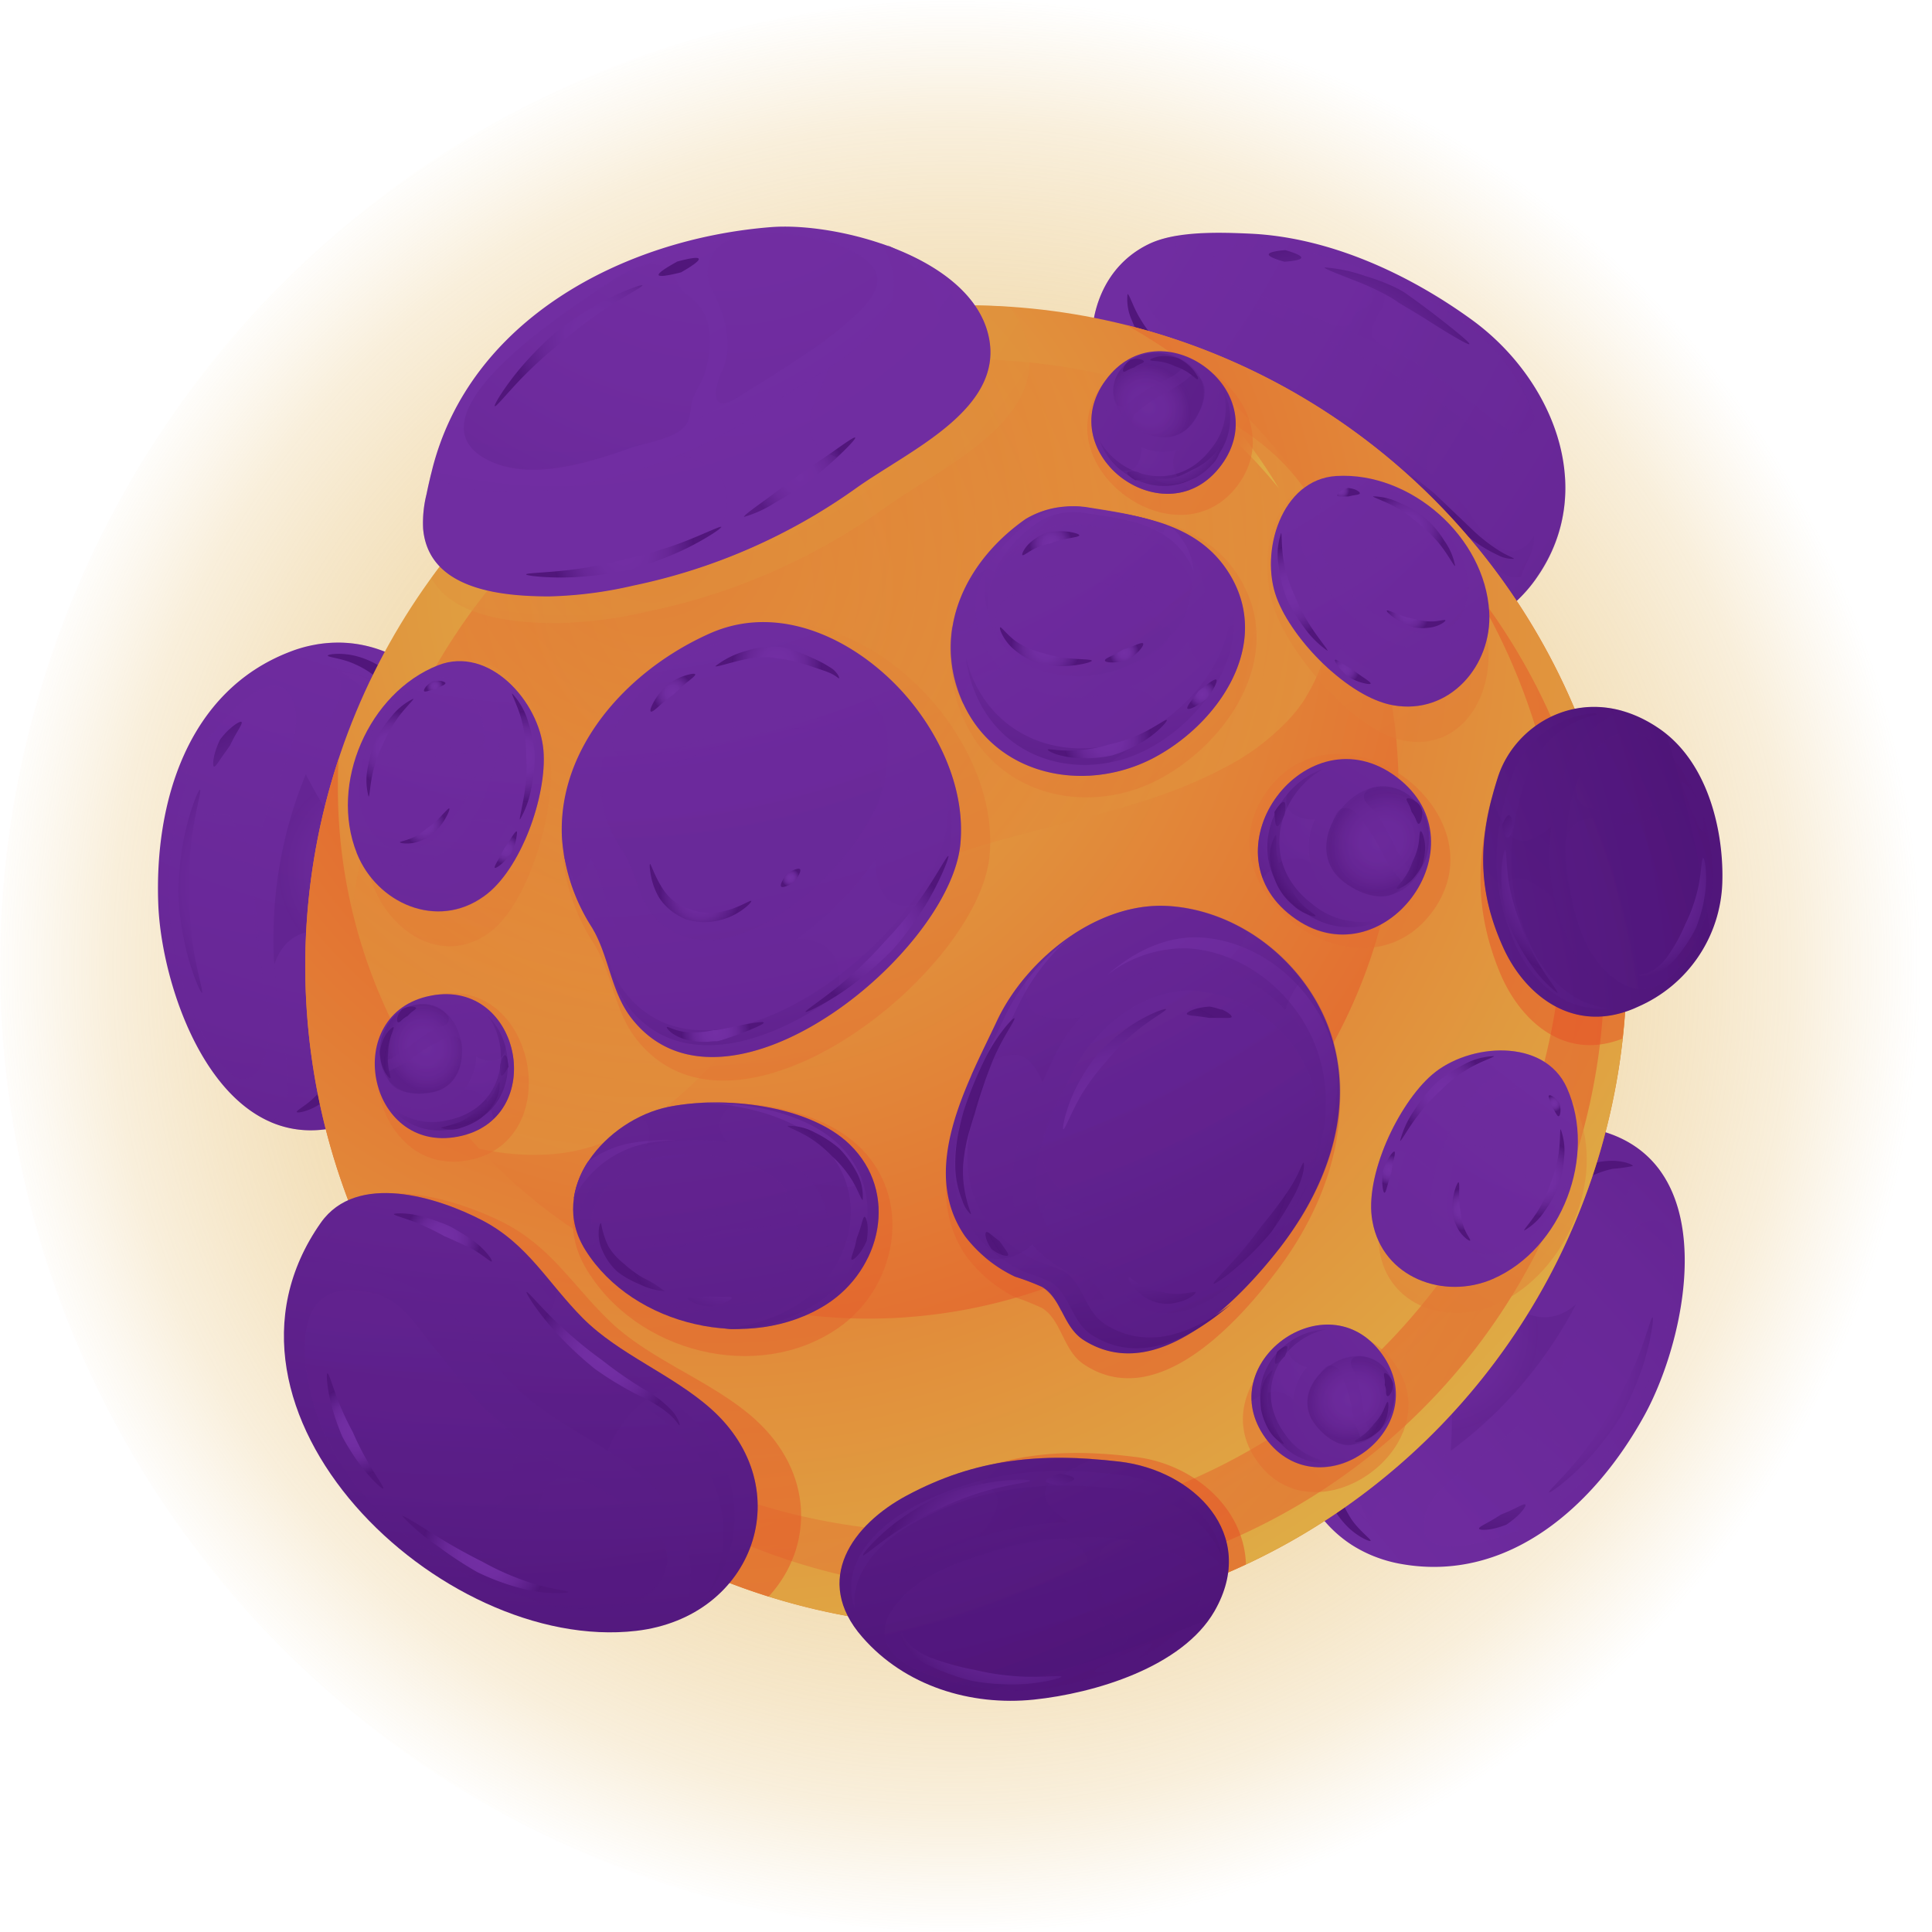 <svg xmlns="http://www.w3.org/2000/svg" xmlns:xlink="http://www.w3.org/1999/xlink" viewBox="0 0 223.97 223.97"><defs><style>.cls-1{isolation:isolate;}.cls-2{opacity:0.53;fill:url(#radial-gradient);}.cls-3{fill:url(#radial-gradient-2);}.cls-10,.cls-101,.cls-102,.cls-111,.cls-112,.cls-113,.cls-114,.cls-116,.cls-117,.cls-118,.cls-12,.cls-126,.cls-127,.cls-128,.cls-129,.cls-13,.cls-131,.cls-132,.cls-133,.cls-134,.cls-137,.cls-138,.cls-139,.cls-14,.cls-140,.cls-143,.cls-144,.cls-145,.cls-149,.cls-15,.cls-150,.cls-151,.cls-152,.cls-154,.cls-155,.cls-158,.cls-159,.cls-160,.cls-161,.cls-163,.cls-164,.cls-167,.cls-168,.cls-169,.cls-17,.cls-170,.cls-172,.cls-173,.cls-176,.cls-177,.cls-178,.cls-179,.cls-18,.cls-181,.cls-182,.cls-185,.cls-186,.cls-187,.cls-188,.cls-190,.cls-191,.cls-194,.cls-195,.cls-196,.cls-197,.cls-199,.cls-20,.cls-200,.cls-22,.cls-23,.cls-24,.cls-25,.cls-27,.cls-29,.cls-31,.cls-35,.cls-37,.cls-38,.cls-39,.cls-4,.cls-42,.cls-45,.cls-46,.cls-47,.cls-48,.cls-5,.cls-50,.cls-57,.cls-58,.cls-59,.cls-6,.cls-60,.cls-62,.cls-7,.cls-70,.cls-71,.cls-72,.cls-73,.cls-75,.cls-83,.cls-84,.cls-85,.cls-86,.cls-88,.cls-9,.cls-96,.cls-97,.cls-98,.cls-99{mix-blend-mode:screen;}.cls-10,.cls-101,.cls-102,.cls-111,.cls-112,.cls-113,.cls-114,.cls-116,.cls-117,.cls-118,.cls-12,.cls-126,.cls-127,.cls-128,.cls-129,.cls-13,.cls-131,.cls-132,.cls-133,.cls-137,.cls-138,.cls-139,.cls-14,.cls-140,.cls-143,.cls-144,.cls-149,.cls-15,.cls-150,.cls-151,.cls-152,.cls-154,.cls-158,.cls-159,.cls-160,.cls-161,.cls-163,.cls-167,.cls-168,.cls-169,.cls-170,.cls-172,.cls-176,.cls-177,.cls-178,.cls-179,.cls-18,.cls-181,.cls-185,.cls-186,.cls-187,.cls-188,.cls-190,.cls-194,.cls-195,.cls-196,.cls-197,.cls-199,.cls-20,.cls-22,.cls-23,.cls-24,.cls-31,.cls-35,.cls-38,.cls-4,.cls-42,.cls-45,.cls-46,.cls-47,.cls-48,.cls-5,.cls-50,.cls-57,.cls-58,.cls-59,.cls-6,.cls-60,.cls-62,.cls-7,.cls-70,.cls-71,.cls-72,.cls-73,.cls-75,.cls-83,.cls-84,.cls-85,.cls-86,.cls-88,.cls-96,.cls-97,.cls-98,.cls-99{opacity:0.25;}.cls-4{fill:url(#radial-gradient-3);}.cls-5{fill:url(#radial-gradient-4);}.cls-6{fill:url(#radial-gradient-5);}.cls-7{fill:url(#radial-gradient-6);}.cls-8{fill:url(#radial-gradient-7);}.cls-9{fill:url(#radial-gradient-8);}.cls-10{fill:url(#radial-gradient-9);}.cls-11{fill:url(#radial-gradient-10);}.cls-12{fill:url(#radial-gradient-11);}.cls-13{fill:url(#radial-gradient-12);}.cls-14{fill:url(#radial-gradient-13);}.cls-15{fill:url(#radial-gradient-14);}.cls-16{fill:url(#radial-gradient-15);}.cls-17{fill:url(#radial-gradient-16);}.cls-18{fill:url(#radial-gradient-17);}.cls-19{fill:url(#radial-gradient-18);}.cls-20{fill:url(#radial-gradient-19);}.cls-21{fill:url(#radial-gradient-20);}.cls-22{fill:url(#radial-gradient-21);}.cls-23{fill:url(#radial-gradient-22);}.cls-24{fill:url(#radial-gradient-23);}.cls-25{fill:url(#radial-gradient-24);}.cls-26{fill:url(#radial-gradient-25);}.cls-192,.cls-27,.cls-32,.cls-37{opacity:0.45;}.cls-27{fill:url(#radial-gradient-26);}.cls-28{fill:url(#radial-gradient-27);}.cls-30{fill:url(#radial-gradient-28);}.cls-31{fill:url(#radial-gradient-29);}.cls-109,.cls-124,.cls-135,.cls-146,.cls-183,.cls-192,.cls-32,.cls-33,.cls-43,.cls-55,.cls-68,.cls-81,.cls-94{mix-blend-mode:multiply;}.cls-32{fill:url(#radial-gradient-30);}.cls-109,.cls-124,.cls-135,.cls-146,.cls-183,.cls-33,.cls-43,.cls-55,.cls-68,.cls-81,.cls-94{opacity:0.5;}.cls-33{fill:url(#radial-gradient-31);}.cls-34{fill:url(#radial-gradient-32);}.cls-35{fill:url(#radial-gradient-33);}.cls-36{fill:url(#radial-gradient-34);}.cls-37{fill:url(#radial-gradient-35);}.cls-38{fill:url(#radial-gradient-36);}.cls-39{fill:url(#radial-gradient-37);}.cls-40{fill:url(#radial-gradient-38);}.cls-41{fill:url(#radial-gradient-39);}.cls-42{fill:url(#radial-gradient-40);}.cls-43{fill:url(#radial-gradient-41);}.cls-44{fill:url(#radial-gradient-42);}.cls-45{fill:url(#radial-gradient-43);}.cls-46{fill:url(#radial-gradient-44);}.cls-47{fill:url(#radial-gradient-45);}.cls-48{fill:url(#radial-gradient-46);}.cls-49{fill:url(#radial-gradient-47);}.cls-50{fill:url(#radial-gradient-48);}.cls-51{fill:url(#radial-gradient-49);}.cls-52{fill:url(#radial-gradient-50);}.cls-53{fill:url(#radial-gradient-51);}.cls-54{fill:url(#radial-gradient-52);}.cls-55{fill:url(#radial-gradient-53);}.cls-56{fill:url(#radial-gradient-54);}.cls-57{fill:url(#radial-gradient-55);}.cls-58{fill:url(#radial-gradient-56);}.cls-59{fill:url(#radial-gradient-57);}.cls-60{fill:url(#radial-gradient-58);}.cls-61{fill:url(#radial-gradient-59);}.cls-62{fill:url(#radial-gradient-60);}.cls-63{fill:url(#radial-gradient-61);}.cls-64{fill:url(#radial-gradient-62);}.cls-65{fill:url(#radial-gradient-63);}.cls-66{fill:url(#radial-gradient-64);}.cls-67{fill:url(#radial-gradient-65);}.cls-68{fill:url(#radial-gradient-66);}.cls-69{fill:url(#radial-gradient-67);}.cls-70{fill:url(#radial-gradient-68);}.cls-71{fill:url(#radial-gradient-69);}.cls-72{fill:url(#radial-gradient-70);}.cls-73{fill:url(#radial-gradient-71);}.cls-74{fill:url(#radial-gradient-72);}.cls-75{fill:url(#radial-gradient-73);}.cls-76{fill:url(#radial-gradient-74);}.cls-77{fill:url(#radial-gradient-75);}.cls-78{fill:url(#radial-gradient-76);}.cls-79{fill:url(#radial-gradient-77);}.cls-80{fill:url(#radial-gradient-78);}.cls-81{fill:url(#radial-gradient-79);}.cls-82{fill:url(#radial-gradient-80);}.cls-83{fill:url(#radial-gradient-81);}.cls-84{fill:url(#radial-gradient-82);}.cls-85{fill:url(#radial-gradient-83);}.cls-86{fill:url(#radial-gradient-84);}.cls-87{fill:url(#radial-gradient-85);}.cls-88{fill:url(#radial-gradient-86);}.cls-89{fill:url(#radial-gradient-87);}.cls-90{fill:url(#radial-gradient-88);}.cls-91{fill:url(#radial-gradient-89);}.cls-92{fill:url(#radial-gradient-90);}.cls-93{fill:url(#radial-gradient-91);}.cls-94{fill:url(#radial-gradient-92);}.cls-95{fill:url(#radial-gradient-93);}.cls-96{fill:url(#radial-gradient-94);}.cls-97{fill:url(#radial-gradient-95);}.cls-98{fill:url(#radial-gradient-96);}.cls-99{fill:url(#radial-gradient-97);}.cls-100{fill:url(#radial-gradient-98);}.cls-101{fill:url(#radial-gradient-99);}.cls-102{fill:url(#radial-gradient-100);}.cls-103{fill:url(#radial-gradient-101);}.cls-104{fill:url(#radial-gradient-102);}.cls-105{fill:url(#radial-gradient-103);}.cls-106{fill:url(#radial-gradient-104);}.cls-107{fill:url(#radial-gradient-105);}.cls-108{fill:url(#radial-gradient-106);}.cls-109{fill:url(#radial-gradient-107);}.cls-110{fill:url(#radial-gradient-108);}.cls-111{fill:url(#radial-gradient-109);}.cls-112{fill:url(#radial-gradient-110);}.cls-113{fill:url(#radial-gradient-111);}.cls-114{fill:url(#radial-gradient-112);}.cls-115{fill:url(#radial-gradient-113);}.cls-116{fill:url(#radial-gradient-114);}.cls-117{fill:url(#radial-gradient-115);}.cls-118{fill:url(#radial-gradient-116);}.cls-119{fill:url(#radial-gradient-117);}.cls-120{fill:url(#radial-gradient-118);}.cls-121{fill:url(#radial-gradient-119);}.cls-122{fill:url(#radial-gradient-120);}.cls-123{fill:url(#radial-gradient-121);}.cls-124{fill:url(#radial-gradient-122);}.cls-125{fill:url(#radial-gradient-123);}.cls-126{fill:url(#radial-gradient-124);}.cls-127{fill:url(#radial-gradient-125);}.cls-128{fill:url(#radial-gradient-126);}.cls-129{fill:url(#radial-gradient-127);}.cls-130{fill:url(#radial-gradient-128);}.cls-131{fill:url(#radial-gradient-129);}.cls-132{fill:url(#radial-gradient-130);}.cls-133{fill:url(#radial-gradient-131);}.cls-134{fill:url(#radial-gradient-132);}.cls-135{fill:url(#radial-gradient-133);}.cls-136{fill:url(#radial-gradient-134);}.cls-137{fill:url(#radial-gradient-135);}.cls-138{fill:url(#radial-gradient-136);}.cls-139{fill:url(#radial-gradient-137);}.cls-140{fill:url(#radial-gradient-138);}.cls-141{fill:url(#radial-gradient-139);}.cls-142{fill:url(#radial-gradient-140);}.cls-143{fill:url(#radial-gradient-141);}.cls-144{fill:url(#radial-gradient-142);}.cls-145{fill:url(#radial-gradient-143);}.cls-147{fill:url(#radial-gradient-144);}.cls-148{fill:url(#radial-gradient-145);}.cls-149{fill:url(#radial-gradient-146);}.cls-150{fill:url(#radial-gradient-147);}.cls-151{fill:url(#radial-gradient-148);}.cls-152{fill:url(#radial-gradient-149);}.cls-153{fill:url(#radial-gradient-150);}.cls-154{fill:url(#radial-gradient-151);}.cls-155{fill:url(#radial-gradient-152);}.cls-156{fill:url(#radial-gradient-153);}.cls-157{fill:url(#radial-gradient-154);}.cls-158{fill:url(#radial-gradient-155);}.cls-159{fill:url(#radial-gradient-156);}.cls-160{fill:url(#radial-gradient-157);}.cls-161{fill:url(#radial-gradient-158);}.cls-162{fill:url(#radial-gradient-159);}.cls-163{fill:url(#radial-gradient-160);}.cls-164{fill:url(#radial-gradient-161);}.cls-165{fill:url(#radial-gradient-162);}.cls-166{fill:url(#radial-gradient-163);}.cls-167{fill:url(#radial-gradient-164);}.cls-168{fill:url(#radial-gradient-165);}.cls-169{fill:url(#radial-gradient-166);}.cls-170{fill:url(#radial-gradient-167);}.cls-171{fill:url(#radial-gradient-168);}.cls-172{fill:url(#radial-gradient-169);}.cls-173{fill:url(#radial-gradient-170);}.cls-174{fill:url(#radial-gradient-171);}.cls-175{fill:url(#radial-gradient-172);}.cls-176{fill:url(#radial-gradient-173);}.cls-177{fill:url(#radial-gradient-174);}.cls-178{fill:url(#radial-gradient-175);}.cls-179{fill:url(#radial-gradient-176);}.cls-180{fill:url(#radial-gradient-177);}.cls-181{fill:url(#radial-gradient-178);}.cls-182{fill:url(#radial-gradient-179);}.cls-183{fill:url(#radial-gradient-180);}.cls-184{fill:url(#radial-gradient-181);}.cls-185{fill:url(#radial-gradient-182);}.cls-186{fill:url(#radial-gradient-183);}.cls-187{fill:url(#radial-gradient-184);}.cls-188{fill:url(#radial-gradient-185);}.cls-189{fill:url(#radial-gradient-186);}.cls-190{fill:url(#radial-gradient-187);}.cls-191{fill:url(#radial-gradient-188);}.cls-192{fill:url(#radial-gradient-189);}.cls-193{fill:url(#radial-gradient-190);}.cls-194{fill:url(#radial-gradient-191);}.cls-195{fill:url(#radial-gradient-192);}.cls-196{fill:url(#radial-gradient-193);}.cls-197{fill:url(#radial-gradient-194);}.cls-198{fill:url(#radial-gradient-195);}.cls-199{fill:url(#radial-gradient-196);}.cls-200{fill:url(#radial-gradient-197);}</style><radialGradient id="radial-gradient" cx="110.38" cy="111.98" r="112.34" gradientTransform="translate(111.98 -46.38) rotate(45)" gradientUnits="userSpaceOnUse"><stop offset="0" stop-color="#dfab45"/><stop offset="0.23" stop-color="#dfab45" stop-opacity="0.99"/><stop offset="0.38" stop-color="#dfab45" stop-opacity="0.95"/><stop offset="0.49" stop-color="#dfab45" stop-opacity="0.89"/><stop offset="0.6" stop-color="#dfab45" stop-opacity="0.79"/><stop offset="0.69" stop-color="#dfab45" stop-opacity="0.68"/><stop offset="0.78" stop-color="#dfab45" stop-opacity="0.53"/><stop offset="0.87" stop-color="#dfab45" stop-opacity="0.36"/><stop offset="0.94" stop-color="#dfab45" stop-opacity="0.16"/><stop offset="1" stop-color="#dfab45" stop-opacity="0"/></radialGradient><radialGradient id="radial-gradient-2" cx="64.47" cy="-5.51" r="208" gradientUnits="userSpaceOnUse"><stop offset="0.02" stop-color="#732fa4"/><stop offset="0.35" stop-color="#702da1"/><stop offset="0.62" stop-color="#682797"/><stop offset="0.86" stop-color="#591d86"/><stop offset="1" stop-color="#4f1579"/><stop offset="1" stop-color="#51167b"/></radialGradient><radialGradient id="radial-gradient-3" cx="40.93" cy="12" r="160.14" gradientTransform="matrix(1, 0.02, -0.02, 1.05, -1.68, 1.79)" gradientUnits="userSpaceOnUse"><stop offset="0.02" stop-color="#732fa4"/><stop offset="0.35" stop-color="#702da1"/><stop offset="0.62" stop-color="#682797"/><stop offset="0.77" stop-color="#60218d"/><stop offset="1" stop-color="#4f1579"/><stop offset="1" stop-color="#51167b"/></radialGradient><radialGradient id="radial-gradient-4" cx="40.89" cy="13.31" r="156.61" xlink:href="#radial-gradient-3"/><radialGradient id="radial-gradient-5" cx="40.94" cy="16.14" r="153.86" xlink:href="#radial-gradient-3"/><radialGradient id="radial-gradient-6" cx="61.45" cy="-5.51" r="207.78" gradientTransform="matrix(1, 0, 0, 1, 0, 0)" xlink:href="#radial-gradient-3"/><radialGradient id="radial-gradient-7" cx="58.17" cy="4.67" r="190.15" xlink:href="#radial-gradient-2"/><radialGradient id="radial-gradient-8" cx="34.19" cy="102.39" r="21.11" xlink:href="#radial-gradient-2"/><radialGradient id="radial-gradient-9" cx="43.87" cy="100.78" r="11.6" gradientTransform="matrix(1, 0, 0, 1, 0, 0)" xlink:href="#radial-gradient-3"/><radialGradient id="radial-gradient-10" cx="68.36" cy="-315.26" r="208" gradientTransform="translate(315.53 0.16) rotate(-148.89)" xlink:href="#radial-gradient-2"/><radialGradient id="radial-gradient-11" cx="38.89" cy="-284.78" r="160.14" gradientTransform="matrix(-0.84, -0.54, 0.56, -0.88, 318.83, -0.54)" xlink:href="#radial-gradient-3"/><radialGradient id="radial-gradient-12" cx="38.85" cy="-283.47" r="156.6" gradientTransform="matrix(-0.84, -0.54, 0.56, -0.88, 318.83, -0.54)" xlink:href="#radial-gradient-3"/><radialGradient id="radial-gradient-13" cx="38.89" cy="-280.63" r="153.85" gradientTransform="matrix(-0.84, -0.54, 0.56, -0.88, 318.83, -0.54)" xlink:href="#radial-gradient-3"/><radialGradient id="radial-gradient-14" cx="65.34" cy="-315.26" r="207.77" gradientTransform="translate(315.53 0.16) rotate(-148.89)" xlink:href="#radial-gradient-3"/><radialGradient id="radial-gradient-15" cx="62.06" cy="-305.08" r="190.14" gradientTransform="translate(315.53 0.16) rotate(-148.89)" xlink:href="#radial-gradient-2"/><radialGradient id="radial-gradient-16" cx="38.08" cy="-207.36" r="21.1" gradientTransform="translate(315.53 0.16) rotate(-148.89)" xlink:href="#radial-gradient-2"/><radialGradient id="radial-gradient-17" cx="47.75" cy="-208.98" r="11.6" gradientTransform="translate(315.53 0.16) rotate(-148.89)" xlink:href="#radial-gradient-3"/><radialGradient id="radial-gradient-18" cx="82.79" cy="-4.84" r="206.53" gradientTransform="translate(-10.71 -12.76) rotate(5.26)" xlink:href="#radial-gradient-2"/><radialGradient id="radial-gradient-19" cx="69.43" cy="-4.04" r="205.23" gradientTransform="matrix(1, 0, 0, 1, 0, 0)" xlink:href="#radial-gradient-3"/><radialGradient id="radial-gradient-20" cx="82.19" cy="8.26" r="174.94" gradientTransform="translate(-3.53 -4.62) rotate(1.84)" xlink:href="#radial-gradient-2"/><radialGradient id="radial-gradient-21" cx="97.18" cy="38.83" r="139.48" gradientTransform="matrix(0.92, 0, 0, 0.86, 11.77, -19.74)" xlink:href="#radial-gradient-2"/><radialGradient id="radial-gradient-22" cx="62.43" cy="-3.12" r="258.56" gradientTransform="matrix(1, 0, 0, 1, 0, 0)" xlink:href="#radial-gradient-3"/><radialGradient id="radial-gradient-23" cx="98.23" cy="18.09" r="135.54" gradientTransform="matrix(1, 0, 0, 1, 0, 0)" xlink:href="#radial-gradient-3"/><radialGradient id="radial-gradient-24" cx="153.08" cy="46.92" r="20.29" xlink:href="#radial-gradient-2"/><radialGradient id="radial-gradient-25" cx="82.48" cy="68.04" r="139.43" gradientTransform="translate(111.98 -46.38) rotate(45)" gradientUnits="userSpaceOnUse"><stop offset="0.08" stop-color="#dfab45"/><stop offset="1" stop-color="#e64a24"/></radialGradient><radialGradient id="radial-gradient-26" cx="71.99" cy="68.31" r="96.76" gradientTransform="translate(6.42 -4.71) scale(0.96 0.97)" gradientUnits="userSpaceOnUse"><stop offset="0" stop-color="#e64a24"/><stop offset="0.92" stop-color="#dfab45"/></radialGradient><radialGradient id="radial-gradient-27" cx="82.48" cy="69.84" r="138.26" gradientTransform="matrix(1, 0, 0, 1, 0, 0)" xlink:href="#radial-gradient-26"/><radialGradient id="radial-gradient-28" cx="136.63" cy="45.48" r="13.97" gradientTransform="matrix(1, 0, 0, 1, 0, 0)" xlink:href="#radial-gradient-26"/><radialGradient id="radial-gradient-29" cx="88.24" cy="144.9" r="0.02" gradientTransform="matrix(1, 0, 0, 1, 0, 0)" xlink:href="#radial-gradient-3"/><radialGradient id="radial-gradient-30" cx="63.22" cy="105.33" r="123.27" gradientTransform="matrix(1, 0, 0, 1, 0, 0)" xlink:href="#radial-gradient-25"/><radialGradient id="radial-gradient-31" cx="66.52" cy="8.89" r="191.24" gradientTransform="matrix(1, 0, 0, 1, 0, 0)" xlink:href="#radial-gradient-25"/><radialGradient id="radial-gradient-32" cx="64.69" cy="-4.54" r="206.53" xlink:href="#radial-gradient-2"/><radialGradient id="radial-gradient-33" cx="64.69" cy="-1.21" r="200.2" gradientTransform="matrix(1, 0, 0, 1, 0, 0)" xlink:href="#radial-gradient-3"/><radialGradient id="radial-gradient-34" cx="64.92" cy="1.92" r="194.19" gradientTransform="translate(7.29 -1.64) scale(0.93 0.98)" xlink:href="#radial-gradient-2"/><radialGradient id="radial-gradient-35" cx="65.24" cy="7.65" r="137.41" xlink:href="#radial-gradient-2"/><radialGradient id="radial-gradient-36" cx="83.93" cy="8.69" r="59.88" gradientTransform="matrix(1, 0, 0, 1, 0, 0)" xlink:href="#radial-gradient-3"/><radialGradient id="radial-gradient-37" cx="69.19" cy="38.53" r="10.35" xlink:href="#radial-gradient-2"/><radialGradient id="radial-gradient-38" cx="72.3" cy="64.01" r="8.27" xlink:href="#radial-gradient-2"/><radialGradient id="radial-gradient-39" cx="92.7" cy="55.33" r="5.6" xlink:href="#radial-gradient-2"/><radialGradient id="radial-gradient-40" cx="84.51" cy="25.39" r="104.7" gradientTransform="matrix(1, 0, 0, 1, 0, 0)" xlink:href="#radial-gradient-3"/><radialGradient id="radial-gradient-41" cx="70.79" cy="7.13" r="189.79" gradientTransform="matrix(1, 0, 0, 1, 0, 0)" xlink:href="#radial-gradient-25"/><radialGradient id="radial-gradient-42" cx="64.69" cy="-4.54" r="206.53" xlink:href="#radial-gradient-2"/><radialGradient id="radial-gradient-43" cx="46.07" cy="39.32" r="156.68" gradientTransform="translate(3.12 3.86) rotate(-3.55)" xlink:href="#radial-gradient-3"/><radialGradient id="radial-gradient-44" cx="49.32" cy="63.55" r="130.71" gradientTransform="translate(3.12 3.86) rotate(-3.55)" xlink:href="#radial-gradient-3"/><radialGradient id="radial-gradient-45" cx="45.14" cy="34.97" r="162.97" gradientTransform="translate(3.12 3.86) rotate(-3.55)" xlink:href="#radial-gradient-3"/><radialGradient id="radial-gradient-46" cx="65.4" cy="0.04" r="199.92" gradientTransform="matrix(1, 0, 0, 1, 0, 0)" xlink:href="#radial-gradient-3"/><radialGradient id="radial-gradient-47" cx="64.57" cy="11.88" r="183.04" gradientTransform="translate(5.52 -0.14) scale(0.92 1.01)" xlink:href="#radial-gradient-2"/><radialGradient id="radial-gradient-48" cx="69.14" cy="97.03" r="75.97" gradientTransform="matrix(1, 0, 0, 1, 0, 0)" xlink:href="#radial-gradient-3"/><radialGradient id="radial-gradient-49" cx="41.17" cy="165.86" r="5.27" xlink:href="#radial-gradient-2"/><radialGradient id="radial-gradient-50" cx="56.24" cy="180.24" r="7.5" xlink:href="#radial-gradient-2"/><radialGradient id="radial-gradient-51" cx="51.37" cy="143.44" r="4.47" xlink:href="#radial-gradient-2"/><radialGradient id="radial-gradient-52" cx="69.9" cy="157.5" r="8.33" xlink:href="#radial-gradient-2"/><radialGradient id="radial-gradient-53" cx="65.43" cy="-27.15" r="206.38" gradientTransform="translate(2.95 15.15) scale(0.96 1.14)" xlink:href="#radial-gradient-25"/><radialGradient id="radial-gradient-54" cx="65.19" cy="-4.46" r="206.38" xlink:href="#radial-gradient-2"/><radialGradient id="radial-gradient-55" cx="128.94" cy="65.15" r="206.4" gradientTransform="matrix(0.57, 0.13, -0.16, 0.7, 8.91, -39.05)" xlink:href="#radial-gradient-3"/><radialGradient id="radial-gradient-56" cx="128.55" cy="66.92" r="201.9" gradientTransform="matrix(0.57, 0.13, -0.16, 0.7, 8.91, -39.05)" xlink:href="#radial-gradient-3"/><radialGradient id="radial-gradient-57" cx="128.52" cy="65.15" r="206.39" gradientTransform="matrix(0.57, 0.13, -0.16, 0.7, 8.91, -39.05)" xlink:href="#radial-gradient-3"/><radialGradient id="radial-gradient-58" cx="65.1" cy="-3.68" r="204.93" gradientTransform="matrix(1, 0, 0, 1, 0, 0)" xlink:href="#radial-gradient-3"/><radialGradient id="radial-gradient-59" cx="64.03" cy="15.06" r="193.1" gradientTransform="translate(0.49 -5.9) scale(0.99 0.93)" xlink:href="#radial-gradient-2"/><radialGradient id="radial-gradient-60" cx="63.94" cy="25.11" r="135.54" gradientTransform="matrix(1, 0, 0, 1, 0, 0)" xlink:href="#radial-gradient-3"/><radialGradient id="radial-gradient-61" cx="49.25" cy="95.75" r="2.48" xlink:href="#radial-gradient-2"/><radialGradient id="radial-gradient-62" cx="45.21" cy="86.71" r="4.45" xlink:href="#radial-gradient-2"/><radialGradient id="radial-gradient-63" cx="50.4" cy="79.54" r="0.99" xlink:href="#radial-gradient-2"/><radialGradient id="radial-gradient-64" cx="60.69" cy="87.71" r="5.26" xlink:href="#radial-gradient-2"/><radialGradient id="radial-gradient-65" cx="58.64" cy="98.5" r="1.76" xlink:href="#radial-gradient-2"/><radialGradient id="radial-gradient-66" cx="206.32" cy="-53.42" r="206.38" gradientTransform="matrix(-0.87, 0.41, 0.48, 1.03, 307.69, -51.45)" xlink:href="#radial-gradient-25"/><radialGradient id="radial-gradient-67" cx="200.75" cy="-34.56" r="206.38" gradientTransform="matrix(-0.91, 0.42, 0.42, 0.91, 303.9, -66.22)" xlink:href="#radial-gradient-2"/><radialGradient id="radial-gradient-68" cx="342.49" cy="-19.54" r="206.39" gradientTransform="matrix(-0.46, 0.36, 0.44, 0.56, 279.88, -97.6)" xlink:href="#radial-gradient-3"/><radialGradient id="radial-gradient-69" cx="342.1" cy="-17.77" r="201.9" gradientTransform="matrix(-0.46, 0.36, 0.44, 0.56, 279.88, -97.6)" xlink:href="#radial-gradient-3"/><radialGradient id="radial-gradient-70" cx="342.06" cy="-19.54" r="206.39" gradientTransform="matrix(-0.46, 0.36, 0.44, 0.56, 279.88, -97.6)" xlink:href="#radial-gradient-3"/><radialGradient id="radial-gradient-71" cx="200.66" cy="-33.78" r="204.92" gradientTransform="matrix(-0.91, 0.42, 0.42, 0.91, 303.9, -66.22)" xlink:href="#radial-gradient-3"/><radialGradient id="radial-gradient-72" cx="200.68" cy="-17.07" r="193.1" gradientTransform="matrix(-0.9, 0.42, 0.39, 0.85, 301.09, -71.53)" xlink:href="#radial-gradient-2"/><radialGradient id="radial-gradient-73" cx="199.5" cy="-5" r="135.53" gradientTransform="matrix(-0.91, 0.42, 0.42, 0.91, 303.9, -66.22)" xlink:href="#radial-gradient-3"/><radialGradient id="radial-gradient-74" cx="184.81" cy="65.64" r="2.48" gradientTransform="matrix(-0.91, 0.42, 0.42, 0.91, 303.9, -66.22)" xlink:href="#radial-gradient-2"/><radialGradient id="radial-gradient-75" cx="180.77" cy="56.61" r="4.45" gradientTransform="matrix(-0.91, 0.42, 0.42, 0.91, 303.9, -66.22)" xlink:href="#radial-gradient-2"/><radialGradient id="radial-gradient-76" cx="185.95" cy="49.44" r="0.99" gradientTransform="matrix(-0.91, 0.42, 0.42, 0.91, 303.9, -66.22)" xlink:href="#radial-gradient-2"/><radialGradient id="radial-gradient-77" cx="196.25" cy="57.61" r="5.26" gradientTransform="matrix(-0.91, 0.42, 0.42, 0.91, 303.9, -66.22)" xlink:href="#radial-gradient-2"/><radialGradient id="radial-gradient-78" cx="194.2" cy="68.39" r="1.76" gradientTransform="matrix(-0.91, 0.42, 0.42, 0.91, 303.9, -66.22)" xlink:href="#radial-gradient-2"/><radialGradient id="radial-gradient-79" cx="-10.53" cy="-42.16" r="206.37" gradientTransform="matrix(-0.69, -0.67, -0.72, 0.73, 194.07, 83.13)" xlink:href="#radial-gradient-25"/><radialGradient id="radial-gradient-80" cx="-3.86" cy="-33.76" r="206.38" gradientTransform="matrix(-0.71, -0.7, -0.7, 0.71, 202.07, 79.19)" xlink:href="#radial-gradient-2"/><radialGradient id="radial-gradient-81" cx="4.76" cy="48.2" r="206.4" gradientTransform="matrix(-0.5, -0.31, -0.37, 0.61, 224.21, 44.94)" xlink:href="#radial-gradient-3"/><radialGradient id="radial-gradient-82" cx="4.37" cy="49.98" r="201.89" gradientTransform="matrix(-0.5, -0.31, -0.37, 0.61, 224.21, 44.94)" xlink:href="#radial-gradient-3"/><radialGradient id="radial-gradient-83" cx="4.34" cy="48.2" r="206.39" gradientTransform="matrix(-0.5, -0.31, -0.37, 0.61, 224.21, 44.94)" xlink:href="#radial-gradient-3"/><radialGradient id="radial-gradient-84" cx="-3.95" cy="-32.98" r="204.92" gradientTransform="matrix(-0.71, -0.7, -0.7, 0.71, 202.07, 79.19)" xlink:href="#radial-gradient-3"/><radialGradient id="radial-gradient-85" cx="-5" cy="-16.39" r="193.11" gradientTransform="matrix(-0.71, -0.7, -0.65, 0.67, 206.15, 75.01)" xlink:href="#radial-gradient-2"/><radialGradient id="radial-gradient-86" cx="-5.11" cy="-4.2" r="135.53" gradientTransform="matrix(-0.71, -0.7, -0.7, 0.71, 202.07, 79.19)" xlink:href="#radial-gradient-3"/><radialGradient id="radial-gradient-87" cx="-19.8" cy="66.44" r="2.48" gradientTransform="matrix(-0.71, -0.7, -0.7, 0.71, 202.07, 79.19)" xlink:href="#radial-gradient-2"/><radialGradient id="radial-gradient-88" cx="-23.84" cy="57.41" r="4.45" gradientTransform="matrix(-0.71, -0.7, -0.7, 0.71, 202.07, 79.19)" xlink:href="#radial-gradient-2"/><radialGradient id="radial-gradient-89" cx="-18.66" cy="50.24" r="0.99" gradientTransform="matrix(-0.71, -0.7, -0.7, 0.71, 202.07, 79.19)" xlink:href="#radial-gradient-2"/><radialGradient id="radial-gradient-90" cx="-8.36" cy="58.4" r="5.26" gradientTransform="matrix(-0.71, -0.7, -0.7, 0.71, 202.07, 79.19)" xlink:href="#radial-gradient-2"/><radialGradient id="radial-gradient-91" cx="-10.41" cy="69.19" r="1.76" gradientTransform="matrix(-0.71, -0.7, -0.7, 0.71, 202.07, 79.19)" xlink:href="#radial-gradient-2"/><radialGradient id="radial-gradient-92" cx="65.85" cy="-16.48" r="206.54" gradientTransform="translate(-5.49 5.43) scale(1.07 1.05)" xlink:href="#radial-gradient-25"/><radialGradient id="radial-gradient-93" cx="65.14" cy="-7.64" r="206.53" xlink:href="#radial-gradient-2"/><radialGradient id="radial-gradient-94" cx="65.13" cy="70.07" r="203.96" gradientTransform="translate(19.91 -30.62) scale(0.76 0.7)" xlink:href="#radial-gradient-3"/><radialGradient id="radial-gradient-95" cx="66.29" cy="70.42" r="201.44" gradientTransform="translate(19.91 -30.62) scale(0.76 0.7)" xlink:href="#radial-gradient-3"/><radialGradient id="radial-gradient-96" cx="65.5" cy="70.32" r="202.94" gradientTransform="translate(19.91 -30.62) scale(0.76 0.7)" xlink:href="#radial-gradient-3"/><radialGradient id="radial-gradient-97" cx="65.14" cy="8.18" r="184.42" gradientTransform="matrix(1, 0, 0, 1, 0, 0)" xlink:href="#radial-gradient-3"/><radialGradient id="radial-gradient-98" cx="81.99" cy="76.84" r="59.47" xlink:href="#radial-gradient-2"/><radialGradient id="radial-gradient-99" cx="66.03" cy="66.75" r="77.85" gradientTransform="matrix(1, 0, 0, 1, 0, 0)" xlink:href="#radial-gradient-3"/><radialGradient id="radial-gradient-100" cx="91.98" cy="30.41" r="166.63" gradientTransform="matrix(1, 0, 0, 1, 0, 0)" xlink:href="#radial-gradient-3"/><radialGradient id="radial-gradient-101" cx="81.21" cy="103.51" r="4.8" xlink:href="#radial-gradient-2"/><radialGradient id="radial-gradient-102" cx="78" cy="80.32" r="2.41" xlink:href="#radial-gradient-2"/><radialGradient id="radial-gradient-103" cx="90.1" cy="76.81" r="5.24" xlink:href="#radial-gradient-2"/><radialGradient id="radial-gradient-104" cx="91.65" cy="101.77" r="1.1" xlink:href="#radial-gradient-2"/><radialGradient id="radial-gradient-105" cx="82.96" cy="119.63" r="4.03" xlink:href="#radial-gradient-2"/><radialGradient id="radial-gradient-106" cx="101.66" cy="108.27" r="8.67" xlink:href="#radial-gradient-2"/><radialGradient id="radial-gradient-107" cx="64.15" cy="-17.56" r="206.53" gradientTransform="translate(-3.78 9.37) scale(1.04 1.08)" xlink:href="#radial-gradient-25"/><radialGradient id="radial-gradient-108" cx="64.69" cy="-4.54" r="206.53" xlink:href="#radial-gradient-2"/><radialGradient id="radial-gradient-109" cx="69.96" cy="133.31" r="206.54" gradientTransform="translate(34.85 -50.02) scale(0.69 0.56)" xlink:href="#radial-gradient-3"/><radialGradient id="radial-gradient-110" cx="75.86" cy="135.01" r="196.65" gradientTransform="translate(34.85 -50.02) scale(0.69 0.56)" xlink:href="#radial-gradient-3"/><radialGradient id="radial-gradient-111" cx="75.96" cy="133.22" r="198.27" gradientTransform="translate(34.85 -50.02) scale(0.69 0.56)" xlink:href="#radial-gradient-3"/><radialGradient id="radial-gradient-112" cx="64.69" cy="-4.54" r="206.53" gradientTransform="matrix(1, 0, 0, 1, 0, 0)" xlink:href="#radial-gradient-3"/><radialGradient id="radial-gradient-113" cx="126.97" cy="46.41" r="55.27" xlink:href="#radial-gradient-2"/><radialGradient id="radial-gradient-114" cx="114.31" cy="53.06" r="37.97" gradientTransform="matrix(1, 0, 0, 1, 0, 0)" xlink:href="#radial-gradient-3"/><radialGradient id="radial-gradient-115" cx="101.62" cy="35.68" r="115.36" gradientTransform="matrix(1, 0, 0, 1, 0, 0)" xlink:href="#radial-gradient-3"/><radialGradient id="radial-gradient-116" cx="102.35" cy="51.57" r="55.28" gradientTransform="matrix(1, 0, 0, 1, 0, 0)" xlink:href="#radial-gradient-3"/><radialGradient id="radial-gradient-117" cx="121.23" cy="74.98" r="4.09" xlink:href="#radial-gradient-2"/><radialGradient id="radial-gradient-118" cx="130.31" cy="75.67" r="1.76" xlink:href="#radial-gradient-2"/><radialGradient id="radial-gradient-119" cx="121.81" cy="62.97" r="2.54" xlink:href="#radial-gradient-2"/><radialGradient id="radial-gradient-120" cx="128.36" cy="85.69" r="5.13" xlink:href="#radial-gradient-2"/><radialGradient id="radial-gradient-121" cx="139.37" cy="80.48" r="1.71" xlink:href="#radial-gradient-2"/><radialGradient id="radial-gradient-122" cx="66.03" cy="-16.23" r="206.54" gradientTransform="translate(0 4.34) scale(1 1.06)" xlink:href="#radial-gradient-25"/><radialGradient id="radial-gradient-123" cx="66.03" cy="-6.54" r="206.53" xlink:href="#radial-gradient-2"/><radialGradient id="radial-gradient-124" cx="88.52" cy="34.39" r="148.97" gradientTransform="matrix(1, 0, 0, 1, 0, 0)" xlink:href="#radial-gradient-3"/><radialGradient id="radial-gradient-125" cx="89.74" cy="34.39" r="148.18" gradientTransform="matrix(1, 0, 0, 1, 0, 0)" xlink:href="#radial-gradient-3"/><radialGradient id="radial-gradient-126" cx="91.54" cy="44.77" r="136.55" gradientTransform="matrix(1, 0, 0, 1, 0, 0)" xlink:href="#radial-gradient-3"/><radialGradient id="radial-gradient-127" cx="66.03" cy="-6.54" r="206.53" gradientTransform="matrix(1, 0, 0, 1, 0, 0)" xlink:href="#radial-gradient-3"/><radialGradient id="radial-gradient-128" cx="118.17" cy="83.01" r="77.67" xlink:href="#radial-gradient-2"/><radialGradient id="radial-gradient-129" cx="101" cy="127.67" r="40.32" gradientTransform="matrix(1, 0, 0, 1, 0, 0)" xlink:href="#radial-gradient-3"/><radialGradient id="radial-gradient-130" cx="131.85" cy="88.56" r="38.07" gradientTransform="matrix(1, 0, 0, 1, 0, 0)" xlink:href="#radial-gradient-3"/><radialGradient id="radial-gradient-131" cx="100.45" cy="86.7" r="51.02" gradientTransform="matrix(1, 0, 0, 1, 0, 0)" xlink:href="#radial-gradient-3"/><radialGradient id="radial-gradient-132" cx="130.92" cy="133.86" r="18.78" xlink:href="#radial-gradient-2"/><radialGradient id="radial-gradient-133" cx="54.24" cy="-65.35" r="251.85" gradientTransform="translate(-3.2 7.85) scale(1.04 1.12)" xlink:href="#radial-gradient-25"/><radialGradient id="radial-gradient-134" cx="54.03" cy="-44.53" r="251.85" xlink:href="#radial-gradient-2"/><radialGradient id="radial-gradient-135" cx="60.01" cy="15.6" r="172.79" gradientTransform="matrix(1, 0, 0, 1, 0, 0)" xlink:href="#radial-gradient-3"/><radialGradient id="radial-gradient-136" cx="60.3" cy="15.4" r="172.74" gradientTransform="matrix(1, 0, 0, 1, 0, 0)" xlink:href="#radial-gradient-3"/><radialGradient id="radial-gradient-137" cx="63.88" cy="27.46" r="157.45" gradientTransform="matrix(1, 0, 0, 1, 0, 0)" xlink:href="#radial-gradient-3"/><radialGradient id="radial-gradient-138" cx="54.03" cy="-44.46" r="251.75" gradientTransform="matrix(1, 0, 0, 1, 0, 0)" xlink:href="#radial-gradient-3"/><radialGradient id="radial-gradient-139" cx="83.68" cy="96.15" r="68.79" xlink:href="#radial-gradient-2"/><radialGradient id="radial-gradient-140" cx="83.68" cy="96.15" r="68.79" xlink:href="#radial-gradient-2"/><radialGradient id="radial-gradient-141" cx="90.33" cy="15.98" r="160.82" gradientTransform="matrix(1, 0, 0, 1, 0, 0)" xlink:href="#radial-gradient-3"/><radialGradient id="radial-gradient-142" cx="68.88" cy="70.66" r="79.4" gradientTransform="matrix(1, 0, 0, 1, 0, 0)" xlink:href="#radial-gradient-3"/><radialGradient id="radial-gradient-143" cx="84.99" cy="140.97" r="13.29" xlink:href="#radial-gradient-2"/><radialGradient id="radial-gradient-144" cx="30.93" cy="-39.4" r="206.53" gradientTransform="matrix(1.07, -0.2, 0.22, 1.15, 12.45, 24.65)" xlink:href="#radial-gradient-25"/><radialGradient id="radial-gradient-145" cx="27.43" cy="-12.15" r="206.53" gradientTransform="matrix(0.98, -0.19, 0.19, 0.98, 14.41, 11.12)" xlink:href="#radial-gradient-2"/><radialGradient id="radial-gradient-146" cx="2.72" cy="127.4" r="5.63" gradientTransform="matrix(0.82, -0.16, 0.18, 0.92, 24.06, 4.61)" xlink:href="#radial-gradient-3"/><radialGradient id="radial-gradient-147" cx="2.49" cy="127.34" r="5.25" gradientTransform="matrix(0.82, -0.16, 0.18, 0.92, 24.06, 4.61)" xlink:href="#radial-gradient-3"/><radialGradient id="radial-gradient-148" cx="2.98" cy="127.52" r="5.49" gradientTransform="matrix(0.82, -0.16, 0.18, 0.92, 24.06, 4.61)" xlink:href="#radial-gradient-3"/><radialGradient id="radial-gradient-149" cx="27.41" cy="-12.08" r="206.42" gradientTransform="matrix(0.98, -0.19, 0.19, 0.98, 14.41, 11.12)" xlink:href="#radial-gradient-3"/><radialGradient id="radial-gradient-150" cx="1.84" cy="121.38" r="27.38" gradientTransform="matrix(0.94, -0.18, 0.17, 0.9, 16.69, 4.64)" xlink:href="#radial-gradient-2"/><radialGradient id="radial-gradient-151" cx="19" cy="117.33" r="7.32" gradientTransform="matrix(0.98, -0.19, 0.19, 0.98, 14.41, 11.12)" xlink:href="#radial-gradient-3"/><radialGradient id="radial-gradient-152" cx="15.48" cy="117.39" r="7.37" gradientTransform="matrix(0.98, -0.19, 0.19, 0.98, 14.41, 11.12)" xlink:href="#radial-gradient-2"/><radialGradient id="radial-gradient-153" cx="259.74" cy="-139.6" r="206.54" gradientTransform="matrix(-0.64, 0.88, 0.95, 0.7, 304.71, -159.93)" xlink:href="#radial-gradient-25"/><radialGradient id="radial-gradient-154" cx="276.47" cy="-130" r="206.54" gradientTransform="matrix(-0.59, 0.81, 0.81, 0.59, 291.7, -163.88)" xlink:href="#radial-gradient-2"/><radialGradient id="radial-gradient-155" cx="300.03" cy="1.49" r="5.63" gradientTransform="matrix(-0.5, 0.68, 0.76, 0.56, 281.96, -157.79)" xlink:href="#radial-gradient-3"/><radialGradient id="radial-gradient-156" cx="299.79" cy="1.42" r="5.25" gradientTransform="matrix(-0.5, 0.68, 0.76, 0.56, 281.96, -157.79)" xlink:href="#radial-gradient-3"/><radialGradient id="radial-gradient-157" cx="300.29" cy="1.6" r="5.49" gradientTransform="matrix(-0.5, 0.68, 0.76, 0.56, 281.96, -157.79)" xlink:href="#radial-gradient-3"/><radialGradient id="radial-gradient-158" cx="276.44" cy="-129.92" r="206.43" gradientTransform="matrix(-0.59, 0.81, 0.81, 0.59, 291.7, -163.88)" xlink:href="#radial-gradient-3"/><radialGradient id="radial-gradient-159" cx="262.92" cy="-7.43" r="27.38" gradientTransform="matrix(-0.57, 0.77, 0.74, 0.54, 285.23, -165.04)" xlink:href="#radial-gradient-2"/><radialGradient id="radial-gradient-160" cx="268.03" cy="-0.51" r="7.32" gradientTransform="matrix(-0.59, 0.81, 0.81, 0.59, 291.7, -163.88)" xlink:href="#radial-gradient-3"/><radialGradient id="radial-gradient-161" cx="264.52" cy="-0.44" r="7.37" gradientTransform="matrix(-0.59, 0.81, 0.81, 0.59, 291.7, -163.88)" xlink:href="#radial-gradient-2"/><radialGradient id="radial-gradient-162" cx="286.69" cy="-128.66" r="250.64" gradientTransform="matrix(-0.64, 0.88, 0.95, 0.7, 304.71, -159.93)" xlink:href="#radial-gradient-25"/><radialGradient id="radial-gradient-163" cx="38.02" cy="-100.51" r="250.62" gradientTransform="matrix(-0.8, -0.6, -0.6, 0.8, 208.62, 66.83)" xlink:href="#radial-gradient-2"/><radialGradient id="radial-gradient-164" cx="12.51" cy="62.61" r="6.84" gradientTransform="matrix(-0.67, -0.5, -0.56, 0.75, 203.62, 56.83)" xlink:href="#radial-gradient-3"/><radialGradient id="radial-gradient-165" cx="12.22" cy="62.52" r="6.37" gradientTransform="matrix(-0.67, -0.5, -0.56, 0.75, 203.62, 56.83)" xlink:href="#radial-gradient-3"/><radialGradient id="radial-gradient-166" cx="12.83" cy="62.74" r="6.66" gradientTransform="matrix(-0.67, -0.5, -0.56, 0.75, 203.62, 56.83)" xlink:href="#radial-gradient-3"/><radialGradient id="radial-gradient-167" cx="37.99" cy="-100.42" r="250.48" gradientTransform="matrix(-0.8, -0.6, -0.6, 0.8, 208.62, 66.83)" xlink:href="#radial-gradient-3"/><radialGradient id="radial-gradient-168" cx="7.9" cy="52.1" r="33.22" gradientTransform="matrix(-0.76, -0.57, -0.55, 0.73, 209.36, 60.04)" xlink:href="#radial-gradient-2"/><radialGradient id="radial-gradient-169" cx="27.78" cy="56.62" r="8.89" gradientTransform="matrix(-0.8, -0.6, -0.6, 0.8, 208.62, 66.83)" xlink:href="#radial-gradient-3"/><radialGradient id="radial-gradient-170" cx="23.52" cy="56.69" r="8.94" gradientTransform="matrix(-0.8, -0.6, -0.6, 0.8, 208.62, 66.83)" xlink:href="#radial-gradient-2"/><radialGradient id="radial-gradient-171" cx="25.68" cy="-99.02" r="206.53" gradientTransform="matrix(-0.64, -0.88, -0.95, 0.69, 191.45, 154.57)" xlink:href="#radial-gradient-25"/><radialGradient id="radial-gradient-172" cx="23.88" cy="-80.83" r="206.54" gradientTransform="matrix(-0.59, -0.81, -0.81, 0.59, 199.83, 142.71)" xlink:href="#radial-gradient-2"/><radialGradient id="radial-gradient-173" cx="-1.62" cy="54.12" r="5.63" gradientTransform="matrix(-0.49, -0.68, -0.76, 0.55, 197.11, 131.34)" xlink:href="#radial-gradient-3"/><radialGradient id="radial-gradient-174" cx="-1.86" cy="54.05" r="5.25" gradientTransform="matrix(-0.49, -0.68, -0.76, 0.55, 197.11, 131.34)" xlink:href="#radial-gradient-3"/><radialGradient id="radial-gradient-175" cx="-1.36" cy="54.23" r="5.49" gradientTransform="matrix(-0.49, -0.68, -0.76, 0.55, 197.11, 131.34)" xlink:href="#radial-gradient-3"/><radialGradient id="radial-gradient-176" cx="23.86" cy="-80.76" r="206.43" gradientTransform="matrix(-0.59, -0.81, -0.81, 0.59, 199.83, 142.71)" xlink:href="#radial-gradient-3"/><radialGradient id="radial-gradient-177" cx="-2.05" cy="45.05" r="27.38" gradientTransform="matrix(-0.56, -0.77, -0.74, 0.54, 201.57, 136.97)" xlink:href="#radial-gradient-2"/><radialGradient id="radial-gradient-178" cx="15.45" cy="48.66" r="7.32" gradientTransform="matrix(-0.59, -0.81, -0.81, 0.59, 199.83, 142.71)" xlink:href="#radial-gradient-3"/><radialGradient id="radial-gradient-179" cx="11.93" cy="48.72" r="7.37" gradientTransform="matrix(-0.59, -0.81, -0.81, 0.59, 199.83, 142.71)" xlink:href="#radial-gradient-2"/><radialGradient id="radial-gradient-180" cx="66.31" cy="44.37" r="156.7" gradientTransform="matrix(1, 0, 0, 1, 0, 0)" xlink:href="#radial-gradient-25"/><radialGradient id="radial-gradient-181" cx="64.27" cy="-4.49" r="206.64" xlink:href="#radial-gradient-2"/><radialGradient id="radial-gradient-182" cx="73.02" cy="73.9" r="144.39" gradientTransform="translate(8.02 -1.54) scale(0.92 0.95)" xlink:href="#radial-gradient-3"/><radialGradient id="radial-gradient-183" cx="73" cy="74.66" r="143.72" gradientTransform="translate(8.02 -1.54) scale(0.92 0.95)" xlink:href="#radial-gradient-3"/><radialGradient id="radial-gradient-184" cx="78.21" cy="84.76" r="131.74" gradientTransform="translate(8.02 -1.54) scale(0.92 0.95)" xlink:href="#radial-gradient-3"/><radialGradient id="radial-gradient-185" cx="64.31" cy="43.02" r="158.57" gradientTransform="matrix(1, 0, 0, 1, 0, 0)" xlink:href="#radial-gradient-3"/><radialGradient id="radial-gradient-186" cx="65.09" cy="81.37" r="139.16" gradientTransform="translate(4.83 -3) scale(0.96 0.93)" xlink:href="#radial-gradient-2"/><radialGradient id="radial-gradient-187" cx="44.26" cy="102.04" r="109.05" gradientTransform="matrix(1, 0, 0, 1, 0, 0)" xlink:href="#radial-gradient-3"/><radialGradient id="radial-gradient-188" cx="116.8" cy="183.06" r="14.65" xlink:href="#radial-gradient-2"/><radialGradient id="radial-gradient-189" cx="159.21" cy="-157.63" r="267.85" gradientTransform="matrix(1, 0, 0, 1, 0, 0)" xlink:href="#radial-gradient-25"/><radialGradient id="radial-gradient-190" cx="-65.01" cy="-183.05" r="163.47" gradientTransform="matrix(0.16, -0.99, 1.25, 0.21, 232.68, 86.56)" xlink:href="#radial-gradient-2"/><radialGradient id="radial-gradient-191" cx="-68.81" cy="-131.12" r="114.22" gradientTransform="matrix(0.15, -0.91, 1.19, 0.2, 232.79, 79.06)" xlink:href="#radial-gradient-3"/><radialGradient id="radial-gradient-192" cx="-68.83" cy="-130.52" r="113.7" gradientTransform="matrix(0.15, -0.91, 1.19, 0.2, 232.79, 79.06)" xlink:href="#radial-gradient-3"/><radialGradient id="radial-gradient-193" cx="-64.7" cy="-122.52" r="104.21" gradientTransform="matrix(0.15, -0.91, 1.19, 0.2, 232.79, 79.06)" xlink:href="#radial-gradient-3"/><radialGradient id="radial-gradient-194" cx="-64.98" cy="-145.46" r="125.44" gradientTransform="matrix(0.16, -0.99, 1.25, 0.21, 232.68, 86.56)" xlink:href="#radial-gradient-3"/><radialGradient id="radial-gradient-195" cx="-70.43" cy="-129.49" r="110.09" gradientTransform="matrix(0.16, -0.94, 1.16, 0.19, 230.73, 81.58)" xlink:href="#radial-gradient-2"/><radialGradient id="radial-gradient-196" cx="-80.84" cy="-98.77" r="86.27" gradientTransform="matrix(0.16, -0.99, 1.25, 0.21, 232.68, 86.56)" xlink:href="#radial-gradient-3"/><radialGradient id="radial-gradient-197" cx="-23.46" cy="-34.67" r="11.59" gradientTransform="matrix(0.16, -0.99, 1.25, 0.21, 232.68, 86.56)" xlink:href="#radial-gradient-2"/></defs><g class="cls-1"><g id="Layer_2" data-name="Layer 2"><g id="OBJECTS"><circle class="cls-2" cx="111.98" cy="111.98" r="111.98" transform="translate(-46.38 111.98) rotate(-45)"/><path class="cls-3" d="M39.58,74.5a15.39,15.39,0,0,0-6,1.07C21.74,80.13,17.88,93,18.35,104.86c.41,10.37,7.12,29.37,21.1,25.71,5.65-1.48,9.28-7.32,9.09-12.93-.12-3.72-1.54-5.29.46-8.65,1.69-2.85,4.07-5.1,5.51-8.14C59.83,89.6,51.41,74.82,39.58,74.5Z"/><path class="cls-4" d="M33.54,80.51c-2.39-3.53-8.62,3.86-9.87,6-3.14,5.29-4.18,11.7-4.08,17.78a36.34,36.34,0,0,0,3.07,13.81,18.62,18.62,0,0,0,3.92,6.24c2.58,2.34,4.27-1.15,4.56-3.65a19.3,19.3,0,0,0-.43-5.56c-1.06-6-2.05-12.3-.57-18.26.92-3.7,2.76-7.12,3.77-10.79a7.85,7.85,0,0,0,.34-3.59A5.09,5.09,0,0,0,33.54,80.51Z"/><path class="cls-5" d="M24.26,94.53l.34,0c.62,0,1.29-.28,1.83,0a1.73,1.73,0,0,1,.56.64l1.79,2.86c1,1.64,1.17-.5,1.36-1.28.92-3.7,2.76-7.12,3.77-10.79a7.85,7.85,0,0,0,.34-3.59,5.09,5.09,0,0,0-.71-1.94c-2.17-3.21-6.94,2.21-8.29,3.82-1.06,1.27-2.88,2.83-3.44,4.36C21.13,90.51,22,94,24.26,94.53Z"/><path class="cls-6" d="M29,101.05a1.73,1.73,0,0,0-1.09-1.27,3.27,3.27,0,0,1-.56-.13c-.47-.22-.52-.84-.59-1.34a2.31,2.31,0,0,0-.53-1.24,1.23,1.23,0,0,0-1.24-.39c-.44.14-.81.59-1.26.47s-.47-.39-.64-.66a4.58,4.58,0,0,0-2.49-1.92,34.52,34.52,0,0,0-1,9.68,36.34,36.34,0,0,0,3.07,13.81,18.62,18.62,0,0,0,3.92,6.24c2.58,2.34,4.27-1.15,4.56-3.65a19.3,19.3,0,0,0-.43-5.56c-.79-4.45-.71-9-1.58-13.31A4.86,4.86,0,0,0,29,101.05Z"/><path class="cls-7" d="M39.58,74.5a14,14,0,0,0-3,.23c1.65,1.2,3.85,3.52,2.51,6.81-2,5-7.39,13.48-7.39,27.15,0,11.45,4,19-.33,21.38a12.1,12.1,0,0,0,8.07.5c5.65-1.48,9.28-7.32,9.09-12.93-.12-3.72-1.54-5.29.46-8.65,1.69-2.85,4.07-5.1,5.51-8.14.11-.24.21-.49.31-.73.47-3.06.87-6,1.2-8.72C55.07,82.72,48.24,74.73,39.58,74.5Z"/><path class="cls-8" d="M39.47,77.88a18.22,18.22,0,0,1,8.69,13.66c-.31,2.49-.67,5.19-1.1,8-.09.22-.18.45-.29.67-1.32,2.79-3.5,4.85-5.05,7.46-1.83,3.09-.54,4.53-.42,7.93.17,5.15-3.16,10.51-8.34,11.87a10.73,10.73,0,0,1-1.23.25,3.23,3.23,0,0,1-1.14,1,11.13,11.13,0,0,0,7.41.45c5.18-1.35,8.51-6.71,8.34-11.86-.12-3.4-1.42-4.84.42-7.93,1.55-2.61,3.73-4.67,5.05-7.47.1-.22.2-.44.29-.66.43-2.81.79-5.51,1.09-8C52.37,85.76,46.76,78.83,39.47,77.88Z"/><path class="cls-9" d="M23.2,91.54c.18.06-.66,2.94-1,5.89a40.67,40.67,0,0,0-.25,5.89,41.71,41.71,0,0,0,.36,5.9c.39,2.94,1.29,5.81,1.11,5.87s-1.38-2.72-2-5.71a35.05,35.05,0,0,1-.76-6,36.46,36.46,0,0,1,.64-6.06C21.87,94.28,23,91.47,23.2,91.54Zm3.38-7a10,10,0,0,0-1.07,1.2,10.26,10.26,0,0,0-.58,1.5c-.22.78-.29,1.58-.12,1.63s.56-.62,1-1.24.85-1.2.85-1.2.31-.66.68-1.31.79-1.28.66-1.42S27.17,84,26.58,84.56Zm12.36,39.49a10.08,10.08,0,0,1-1.3,1.77,10.15,10.15,0,0,1-1.45,1.65c-.82.75-1.84,1.29-1.79,1.46s1.26-.07,2.34-.71a8.92,8.92,0,0,0,1.93-1.57,9.31,9.31,0,0,0,1.12-2.22c.4-1.19.38-2.43.2-2.44S39.5,123.09,38.94,124.05ZM46.87,80.5a10,10,0,0,0-2.19-2.82,9.94,9.94,0,0,0-3.2-1.57c-1.73-.5-3.5-.29-3.48-.1s1.69.3,3.17,1a10,10,0,0,1,2.68,1.71A10.12,10.12,0,0,1,46.07,81c1,1.32,1.43,2.94,1.6,2.91S47.71,82.08,46.87,80.5Z"/><path class="cls-10" d="M40.2,97.83c-2.17-3.38-3.69-6-4.75-8.07a49.56,49.56,0,0,0-3.74,18.93c0,1.07,0,2.1.1,3.1.94-2.87,3.57-5.53,10.74-2.82A39.39,39.39,0,0,1,48,111.53,7,7,0,0,1,49,109c1.69-2.85,4.07-5.1,5.51-8.14.11-.24.21-.49.31-.73.47-3.06.87-6,1.2-8.72a.3.3,0,0,0,0-.1C50.83,97.7,44,103.8,40.2,97.83Z"/><path class="cls-11" d="M156.75,179.12a15.64,15.64,0,0,0,5.71,2.19c12.48,2.21,22.44-6.83,28.16-17.21,5-9.09,9.08-28.83-4.78-32.92-5.6-1.65-11.73,1.48-14.47,6.38-1.81,3.24-1.41,5.32-4.86,7.16-2.91,1.57-6.11,2.27-8.92,4.13C147.22,155.73,146.8,172.73,156.75,179.12Z"/><path class="cls-12" d="M165,177.1c.21,4.26,9.37,1.15,11.52,0,5.43-2.91,9.63-7.85,12.68-13.11a36.29,36.29,0,0,0,4.51-13.41,18.47,18.47,0,0,0-.13-7.37c-1-3.34-4.25-1.22-5.79.77a19.55,19.55,0,0,0-2.5,5c-2.22,5.73-4.6,11.6-9,15.93-2.7,2.7-6,4.67-8.81,7.29a7.92,7.92,0,0,0-2.14,2.9A5.16,5.16,0,0,0,165,177.1Z"/><path class="cls-13" d="M180.22,169.89a2.75,2.75,0,0,0-.26-.22c-.51-.36-1.25-.43-1.55-1a1.7,1.7,0,0,1-.15-.84c0-1.13,0-2.25,0-3.38,0-1.93-1.26-.16-1.83.4-2.7,2.7-6,4.67-8.81,7.29a7.92,7.92,0,0,0-2.14,2.9,5.16,5.16,0,0,0-.39,2c.19,3.87,7.08,1.69,9.07,1,1.56-.54,3.93-.94,5.2-2C180.83,175,181.89,171.47,180.22,169.89Z"/><path class="cls-14" d="M179.58,161.88a1.73,1.73,0,0,0,.27,1.65,3.26,3.26,0,0,1,.42.41c.29.42,0,1-.19,1.45a2.29,2.29,0,0,0-.18,1.34,1.24,1.24,0,0,0,.85,1c.45.1,1-.09,1.32.24a1.25,1.25,0,0,1,.22.9,4.48,4.48,0,0,0,1.14,2.93,34.54,34.54,0,0,0,5.81-7.79,36.29,36.29,0,0,0,4.51-13.41,18.47,18.47,0,0,0-.13-7.37c-1-3.34-4.25-1.22-5.79.77a19.55,19.55,0,0,0-2.5,5c-1.62,4.22-4,8-5.53,12.21C179.72,161.39,179.64,161.63,179.58,161.88Z"/><path class="cls-15" d="M156.75,179.12a14.71,14.71,0,0,0,2.69,1.35c-.8-1.88-1.48-5,1.37-7.13,4.31-3.22,13.29-7.72,20.35-19.43,5.92-9.8,6.39-18.35,11.34-18.13a12.19,12.19,0,0,0-6.66-4.6c-5.6-1.65-11.73,1.48-14.47,6.38-1.81,3.24-1.41,5.32-4.86,7.16-2.91,1.57-6.11,2.27-8.92,4.13-.22.14-.43.3-.64.46-2,2.38-3.84,4.69-5.54,6.85C147.75,164.08,149.46,174.44,156.75,179.12Z"/><path class="cls-16" d="M158.6,176.28a18.24,18.24,0,0,1-.38-16.18c1.55-2,3.26-4.1,5.07-6.28l.59-.43c2.58-1.7,5.51-2.34,8.19-3.78,3.16-1.69,2.8-3.59,4.46-6.57,2.51-4.5,8.13-7.36,13.26-5.85.42.12.81.27,1.19.42a3.08,3.08,0,0,1,1.5-.28,11.08,11.08,0,0,0-6.11-4.22c-5.13-1.51-10.75,1.35-13.26,5.85-1.66,3-1.3,4.88-4.46,6.57-2.68,1.44-5.61,2.08-8.19,3.78l-.59.43c-1.81,2.18-3.52,4.3-5.07,6.28C151.63,162.87,152.85,171.7,158.6,176.28Z"/><path class="cls-17" d="M179.58,173c-.11-.15,2.09-2.18,3.9-4.53a41.23,41.23,0,0,0,3.27-4.92,40.14,40.14,0,0,0,2.73-5.23c1.19-2.72,1.9-5.64,2.09-5.6s-.22,3-1.22,5.93a35.79,35.79,0,0,1-2.47,5.57,35.67,35.67,0,0,1-3.69,4.85C182.14,171.34,179.69,173.14,179.58,173Zm-6.49,4.22a9.69,9.69,0,0,0,1.53-.47,10.17,10.17,0,0,0,1.28-1c.59-.55,1.06-1.19.93-1.33s-.79.25-1.46.57-1.35.58-1.35.58-.61.4-1.26.77-1.34.69-1.3.87S172.3,177.39,173.09,177.22ZM182.91,137a10,10,0,0,1,2-.85,10.49,10.49,0,0,1,2.09-.66,16.48,16.48,0,0,0,2.29-.32c0-.18-1.12-.6-2.37-.6a8.67,8.67,0,0,0-2.46.35,8.52,8.52,0,0,0-2.11,1.32c-1,.81-1.58,1.88-1.43,2S181.93,137.56,182.91,137Zm-29.29,33.19a10.1,10.1,0,0,0,.41,3.54,10.21,10.21,0,0,0,1.94,3c1.21,1.33,2.84,2.05,2.92,1.89s-1.29-1.14-2.21-2.48a13.81,13.81,0,0,1-2.13-5.94c-.15-1.63.29-3.26.13-3.32S153.72,168.43,153.62,170.22Z"/><path class="cls-18" d="M168.28,158.82c.12,4,.05,7.07-.1,9.37a49.38,49.38,0,0,0,13-14.28c.56-.91,1.05-1.82,1.52-2.71-2.29,2-5.91,2.9-10.65-3.13a39.51,39.51,0,0,1-3.36-5,7,7,0,0,1-2.16,1.66c-2.91,1.57-6.11,2.27-8.92,4.13-.22.14-.43.3-.64.46-2,2.38-3.84,4.69-5.54,6.85l0,.09C159.11,153.45,168.09,151.74,168.28,158.82Z"/><path class="cls-19" d="M170.65,37.09c-7.33-5.32-16.49-9.56-25.65-10-3.51-.16-8.69-.35-11.88,1.23-5.2,2.55-7.15,8.17-6.44,13.67.81,6.17,4.93,11.1,9.72,14.82a24.27,24.27,0,0,0,3,2c3.07,1.76,6.45,2.62,9.28,4.77,5,3.61,9,9.87,15.52,10.44,5.49.48,11-2.68,14-7.14C185.33,56.56,179.86,43.79,170.65,37.09Z"/><path class="cls-20" d="M178.27,66.84a17.86,17.86,0,0,0,3.14-11.65c-1.66,2.64-3.89,2.8-7.27-2.06C168.94,45.65,149,36.71,141.31,34c-4.92-1.73-5.24-4.72-4.84-6.66a11.83,11.83,0,0,0-3.35,1c-5.2,2.55-7.15,8.17-6.44,13.67.81,6.17,4.93,11.1,9.72,14.82a24.27,24.27,0,0,0,3,2c3.07,1.76,6.45,2.62,9.28,4.77,5,3.61,9,9.87,15.52,10.44C169.74,74.46,175.21,71.3,178.27,66.84Z"/><path class="cls-21" d="M134.24,39.92c8.78,3.41,31.5,14.47,37.23,23.31,2.28,3.53,3.31,3.83,4.88,3.63.52-1.88,1.56-2.78,1.48-4.7-1.75,2.59-4,2.68-7.21-2.29-5-7.64-24.6-17.21-32.2-20.16-1.77-.69-4.23-2.13-5.09-3.88a6.94,6.94,0,0,1-.91-4.69c-1.81,1-4.22,2.89-3,5.06A9.07,9.07,0,0,0,134.24,39.92Z"/><path class="cls-22" d="M175.41,50.12c1,.42,1.88-.32,2.48-1.76A22.6,22.6,0,0,0,169,36.9c-6.54-4.44-14.72-8-22.9-8.34-1.44-.06-3-.37-4.27.34-1,.56-1.83,1.2-1,2.36a8.37,8.37,0,0,0,3.82,2.47c7.67,3.12,9.77,3.7,16.33,6.7S172.82,49,175.41,50.12Z"/><path class="cls-23" d="M156.28,37.7a1.53,1.53,0,0,1-.41.14,4.93,4.93,0,0,1-2.67-.72l-2.42-.94c-2.06-.81-4.12-1.62-6.16-2.45a8.37,8.37,0,0,1-3.82-2.47c-.81-1.16,0-1.8,1-2.36,1.26-.71,2.83-.4,4.27-.34a35.85,35.85,0,0,1,7.19,1.11c1.19.3,2.34.69,3.51,1.06a2.18,2.18,0,0,1,1.73,1.67l.43,1.23a2,2,0,0,1,.16,1.21c-.3.95-1.82,1-2.18,1.93-.05.13-.07.26-.12.39A1.11,1.11,0,0,1,156.28,37.7ZM169,36.9a53.47,53.47,0,0,0-5.65-3.35,14.21,14.21,0,0,0-2.24-1.2.66.66,0,0,0-.61.09.68.68,0,0,0-.19.58,4.52,4.52,0,0,0,.12.62,3.36,3.36,0,0,1-.34,2.31A5.85,5.85,0,0,0,159,38.49c0,1,1.18,1.6,1.92,1.94,6.55,3,11.87,8.54,14.46,9.69,1,.42,1.88-.32,2.48-1.76A22.6,22.6,0,0,0,169,36.9Z"/><path class="cls-24" d="M169.41,48.49a92.36,92.36,0,0,0-15.31-9c1,1.55,1.48,3.44-.15,5.25-3.64,4-18.6,4.72-18.6,4.72l35.71,21.83S159.29,51.83,169.41,48.49Z"/><path class="cls-25" d="M150.85,29.87c0,.36-1.95.47-1.95.47s-1.86-.48-1.82-.85S149,29,149,29,150.89,29.51,150.85,29.87Zm15.83,6.89c-.94-.73-1.91-1.45-2.66-2l-1.25-.88a11.82,11.82,0,0,0-1.36-.72A24.27,24.27,0,0,0,158.27,32a18,18,0,0,0-4.72-1c-.06.18,2.22,1,4.4,1.88a28.74,28.74,0,0,1,2.91,1.4,10.51,10.51,0,0,1,1.24.78l1.26.76c.76.44,1.77,1.07,2.79,1.72,2,1.27,4.09,2.5,4.19,2.35S168.57,38.23,166.68,36.76Zm-5.79,17.39c2.33,1.88,4.49,4,4.49,4l1.43,1.24c.87.74,2,1.73,3.23,2.68a16.49,16.49,0,0,0,3.58,2.27,3.63,3.63,0,0,0,1.89.44c0-.1-.7-.32-1.65-.9a19.17,19.17,0,0,1-3.22-2.52l-4.38-4.18L164.8,56c-.89-.73-2.09-1.68-3.36-2.55-2.52-1.79-5.44-2.87-5.5-2.69S158.58,52.22,160.89,54.15ZM135.64,41.3a15.22,15.22,0,0,1-1.9-2.18,15,15,0,0,1-1.67-2.36c-.74-1.27-1.17-2.7-1.36-2.67a5.85,5.85,0,0,0,.51,3.06,13.38,13.38,0,0,0,1.49,2.78,13.22,13.22,0,0,0,2.35,2.1c1.3.9,2.78,1.39,2.85,1.22S136.69,42.32,135.64,41.3Z"/><circle class="cls-26" cx="111.98" cy="111.98" r="76.59" transform="translate(-46.38 111.98) rotate(-45)"/><path class="cls-27" d="M149.51,83.3A27.19,27.19,0,0,1,141.94,89c-7.61,4.06-16.22,5.74-24.55,8s-16.81,5.3-22.91,11.4c-2.87,2.87-5.09,6.29-7.5,9.55-4.94,6.67-11.15,13-19.15,15.19-5.91,1.63-13.64.45-19.07-2.38-4.51-2.36-6.88-8.82-7.7-13.49-1.92-10.86,1.46-22.53,5.68-32.47a71.25,71.25,0,0,1,65-43.18c18.28,0,46.73,7.38,42.56,31.2a22.09,22.09,0,0,1-3.24,8.53A18.19,18.19,0,0,1,149.51,83.3Z"/><path class="cls-28" d="M130.58,37.68A61.48,61.48,0,1,1,39.17,91.37c0-1.16,0-2.31.1-3.46a76.6,76.6,0,1,0,91.31-50.23Z"/><g class="cls-29"><path class="cls-30" d="M148.25,56.61a58.44,58.44,0,0,0-9.32-11.83,71.67,71.67,0,0,0-7.46-2.31A58.15,58.15,0,0,1,148.25,56.61Z"/></g><path class="cls-31" d="M88.21,144.9h0Z"/><path class="cls-32" d="M186,112.39a72.08,72.08,0,0,1-133.51,37.7,72.07,72.07,0,0,0,118-82.37A71.78,71.78,0,0,1,186,112.39Z"/><path class="cls-33" d="M50,67c2.58,4.67,9.74,5.23,14.67,5.24a51.44,51.44,0,0,0,10.4-1.34,72.76,72.76,0,0,0,27.56-12.06c6.54-4.72,18.85-10,16.41-19.32a11,11,0,0,0-2-3.94c-1.68-.11-3.38-.19-5.09-.19A76.45,76.45,0,0,0,50,67Z"/><path class="cls-34" d="M114.52,38.62C112.18,29.67,97,25.73,89.37,26.33c-17.15,1.36-35,10.76-39.31,28.26-.22.89-.43,1.79-.61,2.69a13.75,13.75,0,0,0-.4,4c.61,7.12,9.12,7.85,14.61,7.86a47.77,47.77,0,0,0,9.74-1.25A68.33,68.33,0,0,0,99.18,56.63C105.3,52.23,116.81,47.35,114.52,38.62Z"/><path class="cls-35" d="M114.52,38.62c-1.31-5-6.66-8.46-12.45-10.41A8.87,8.87,0,0,1,103.36,31c2,7.48-7.91,11.67-13.16,15.44A58.68,58.68,0,0,1,68.09,56a41.24,41.24,0,0,1-8.34,1.07c-3,0-7.11-.27-9.79-2.07-.18.74-.36,1.49-.51,2.24a13.75,13.75,0,0,0-.4,4c.61,7.12,9.12,7.85,14.61,7.86a47.77,47.77,0,0,0,9.74-1.25A68.33,68.33,0,0,0,99.18,56.63C105.3,52.23,116.81,47.35,114.52,38.62Z"/><path class="cls-36" d="M111.9,37.62c-1-4.15-4.7-7.19-9.05-9.2,2.86,1.89,5.07,4.36,5.83,7.43,2.12,8.57-8.55,13.37-14.23,17.69a61.49,61.49,0,0,1-23.91,11,41.86,41.86,0,0,1-9,1.23,25.24,25.24,0,0,1-8-1.06c2.85,2.49,7.69,2.83,11.2,2.84a41.76,41.76,0,0,0,9-1.23,61.64,61.64,0,0,0,23.91-11C103.35,51,114,46.2,111.9,37.62Z"/><path class="cls-37" d="M100.82,30.53c-5.34-5.34-20.16-4.45-32.3,3.65S50.05,49.6,56.21,53.12s19.7-1.28,29.17-7C102.44,35.79,103.13,32.84,100.82,30.53Z"/><path class="cls-38" d="M81.57,43.62c-.32.8-.79,1.53-1.14,2.31-.5,1.1-.22,2.48-1,3.44-1.11,1.44-4.6,2-6.21,2.52-4.92,1.76-12.1,4.07-17.06,1.23-6.16-3.52.16-10.85,12.31-18.94,1.82-1.22,4.18-3,6.34-3.49a3.21,3.21,0,0,1,3.19,1c.64,1,.54,1.63,1.53,2.33a6.8,6.8,0,0,1,2.3,2.69,7.11,7.11,0,0,1,.45,2.39A11.67,11.67,0,0,1,81.57,43.62Zm19.25-13.09C97.36,27.07,81.2,24,82.05,32.23a5.43,5.43,0,0,0,.7,1.84c1.36,2.65,2.16,5.81,1.12,8.6A10.29,10.29,0,0,0,83,45.19c-.28,3.15,2.78.68,3.91,0,2-1.21,3.92-2.44,5.83-3.73a43.06,43.06,0,0,0,6.93-5.39C101.22,34.46,102.72,32.43,100.82,30.53Z"/><path class="cls-39" d="M74.47,33.08c.07.17-2.42,1.44-4.71,3a49.53,49.53,0,0,0-4.39,3.37,50,50,0,0,0-4.15,3.64c-2,1.95-3.71,4.15-3.86,4s1.32-2.51,3.18-4.67a40.28,40.28,0,0,1,4-4,41.71,41.71,0,0,1,4.73-3.14C71.74,33.89,74.4,32.92,74.47,33.08Zm4-2.73s-2.25,1.2-2.12,1.54,2.6-.32,2.6-.32S81.15,30.36,81,30,78.42,30.35,78.42,30.35Z"/><g class="cls-29"><path class="cls-40" d="M83.62,61.08c.1.15-2.39,1.79-5.13,3a41.78,41.78,0,0,1-5.63,2,40.18,40.18,0,0,1-5.93.81c-3,.19-6-.13-5.94-.31s2.95-.2,5.85-.61a49.4,49.4,0,0,0,5.7-1.16,50.69,50.69,0,0,0,5.6-1.59C80.9,62.26,83.53,60.92,83.62,61.08Z"/><path class="cls-41" d="M99.14,50.73c.12.13-1.27,1.56-2.76,2.89s-3.07,2.55-3.07,2.55-1.67,1.1-3.41,2.07a13.55,13.55,0,0,1-3.64,1.68c-.09-.16,1.54-1.29,3.13-2.46l3.15-2.36,3.26-2.21C97.42,51.77,99,50.59,99.14,50.73Z"/></g><path class="cls-42" d="M79.06,66.42a67.84,67.84,0,0,0,20.12-9.79c1.24-.89,2.69-1.8,4.21-2.76-6,0-11.47-1.46-8.9-7.3.62-1.41,1.16-2.75,1.63-4C94,43.94,91.88,45.19,90.2,46.4a57.24,57.24,0,0,1-11.59,6.39c3.15.55,5.67,2,5.67,5.36C84.28,60.85,82.1,63.73,79.06,66.42Z"/><path class="cls-43" d="M87,164.07c-4.91-4.13-11.63-6.47-16.21-10.81-4.37-4.15-6.93-8.83-12.69-11.66-4.67-2.3-12.46-4.74-17.59-2.16a76.79,76.79,0,0,0,48.59,45.65C94.4,179.34,94.47,170.39,87,164.07Z"/><path class="cls-44" d="M82.43,163.33c-4.49-4-10.65-6.29-14.85-10.5-4-4-6.35-8.57-11.62-11.33s-14.61-5.64-18.76.24c-15.38,21.82,13.85,49.95,36.55,47.32C87.47,187.47,92.73,172.52,82.43,163.33Z"/><path class="cls-45" d="M45.67,176.85a37.24,37.24,0,0,0,16.58,8.61c4.51,1,11.93,2.46,14.51-2.54a5,5,0,0,0,.59-2.23c0-2.23-1.82-4-3.62-5.33-5.27-3.84-11.57-6.27-16.31-10.75-2.69-2.53-4.77-5.61-7.14-8.43-2-2.36-3.59-5.37-6.84-6.21-10.79-2.78-8.48,9.7-6.21,15.39A31,31,0,0,0,45.67,176.85Z"/><path class="cls-46" d="M73.73,175.36c-2.11-1.54-7.17-5.69-10-3.42-1.45,1.16-1.13,3.5-1.89,5.06-.69,1.39-2.53,2.36-2.91,3.83-1.86,7.11,15.24,7.14,17.85,2.09a5,5,0,0,0,.59-2.23C77.36,178.46,75.53,176.68,73.73,175.36Z"/><path class="cls-47" d="M45.67,176.85c2.33,2.05,5,3.28,7.45,5.15a2.32,2.32,0,0,0,1.5.65c1-.08,1.41-1.3,1.29-2.26a11.49,11.49,0,0,1-.44-2.88c.33-2.38,3.87-3.35,4.08-5.75.07-.84-.3-1.75.11-2.49a6,6,0,0,0,.53-.82,1.58,1.58,0,0,0-.15-1.18c-.92-2-3.37-3.31-4.82-5-1.73-2-3.25-4.11-4.94-6.12-2-2.36-3.59-5.37-6.84-6.21-10.79-2.78-8.48,9.7-6.21,15.39A31,31,0,0,0,45.67,176.85Z"/><path class="cls-48" d="M82.43,163.33c-4.49-4-10.65-6.29-14.85-10.5-4-4-6.35-8.57-11.62-11.33s-14.61-5.64-18.76.24a24,24,0,0,0-2.6,4.76c4.47-.85,10,1.11,13.59,3,5.27,2.75,7.62,7.3,11.62,11.32C64,165,70.16,167.3,74.66,171.31c5.35,4.77,6.49,11.09,4.44,16.29C88.65,183.29,91.25,171.2,82.43,163.33Z"/><path class="cls-49" d="M54.48,144.44c4.86,2.77,7,7.35,10.72,11.4,3.87,4.25,9.55,6.54,13.7,10.58a15.28,15.28,0,0,1,3.3,18.19c4.25-5.62,4.2-14.15-2-20.21-4.15-4-9.83-6.33-13.7-10.58-3.7-4-5.86-8.63-10.72-11.4s-13.49-5.68-17.31.24c-.32.5-.62,1-.89,1.51C41.55,139,49.83,141.79,54.48,144.44Z"/><path class="cls-50" d="M67.58,152.83c-1.07-1.09-2-2.21-3-3.32-1,5.53-4.89,7.16-8.16,7.5,1,1.27,2.12,2.55,3.35,3.79,3,3,7,5,10.67,7.41a13.57,13.57,0,0,1,7.9-7.89C74.67,157.91,70.62,155.87,67.58,152.83Z"/><g class="cls-29"><path class="cls-51" d="M44.43,172.56c-.13.12-1.52-1.2-2.67-2.74a26.79,26.79,0,0,1-2.06-3.24A26.27,26.27,0,0,1,38.45,163c-.5-1.86-.67-3.76-.49-3.79s.67,1.78,1.37,3.5A34.34,34.34,0,0,0,40.89,166a34.84,34.84,0,0,0,1.65,3.3C43.45,170.92,44.57,172.44,44.43,172.56Z"/><path class="cls-52" d="M65.87,184.55c0,.19-2.75.31-5.42-.41a27,27,0,0,1-5.14-1.9,44.44,44.44,0,0,1-4.56-3,23.94,23.94,0,0,1-4.13-3.5c.11-.15,2.36,1.33,4.64,2.73s4.66,2.57,4.66,2.57a30.85,30.85,0,0,0,4.79,2.17C63.2,184.16,65.87,184.38,65.87,184.55Z"/><path class="cls-53" d="M57,146.24c-.13.1-1.28-1-2.68-1.66s-2.85-1.3-2.85-1.3-1.38-.77-2.81-1.38-3-1-3-1.14,1.66-.19,3.26.26A23.86,23.86,0,0,1,52,142.09a23.28,23.28,0,0,1,2.79,1.7C56.19,144.75,57.17,146.13,57,146.24Z"/><path class="cls-54" d="M78.77,165.22c-.09,0-.43-.63-1.24-1.33a15.71,15.71,0,0,0-3.4-2.08A39.5,39.5,0,0,1,69,158.72a39.92,39.92,0,0,1-4.41-4.11c-2.06-2.2-3.69-4.73-3.54-4.83s2,2.2,4.2,4.18a46.92,46.92,0,0,0,4.54,3.71A46.88,46.88,0,0,0,74.58,161a13.16,13.16,0,0,1,3.31,2.53C78.66,164.41,78.85,165.2,78.77,165.22Z"/></g><path class="cls-55" d="M63.85,88.43C63.4,82,57.78,74.5,52.06,77.18,44.34,80.79,39.9,92.78,43,102c2.23,6.58,8.92,10.15,14.16,5.77C61.32,104.3,64.27,94.34,63.85,88.43Z"/><path class="cls-56" d="M63,87c-.46-5.64-6.3-12.22-12.24-9.87-8,3.17-12.63,13.69-9.39,21.79,2.31,5.77,9.26,8.9,14.7,5C60.39,100.91,63.44,92.16,63,87Z"/><path class="cls-57" d="M56,87.1c.65-4-1.62-9.37-5.4-8.52-5.1,1.14-9.45,7.86-8.92,13.94.39,4.33,3.85,7.45,7.59,5.49C52.21,96.46,55.38,90.77,56,87.1Z"/><path class="cls-58" d="M47.68,86a7.1,7.1,0,0,1,3.63.29,22.69,22.69,0,0,0,2.21,1,2.3,2.3,0,0,0,2.6-1.54,7.79,7.79,0,0,0-.65-3.55c-.75-2-2.46-4.16-4.89-3.61-3.39.75-8.26,4.79-7.8,8.69C44.62,87.67,45.94,86.3,47.68,86Z"/><path class="cls-59" d="M52.71,88.58c-2.87-1.68-4.8-1.27-7.62-.18-1.13.44-2.25.31-2.87,1.4a4.52,4.52,0,0,0-.56,2.72c.39,4.33,3.85,7.45,7.59,5.49a9.94,9.94,0,0,0,3.17-3c.79-1.08,2.37-3,2.33-4.44a1.16,1.16,0,0,0-.62-.85C53.59,89.37,53.24,88.89,52.71,88.58Z"/><path class="cls-60" d="M63,87c-.35-4.3-3.84-9.14-8.11-10.15A11.23,11.23,0,0,1,58,83.29C58.35,88,55.47,96,51.4,98.78a8.88,8.88,0,0,1-10.07,0c0,.05,0,.11.05.16,2.31,5.77,9.26,8.9,14.7,5C60.39,100.91,63.44,92.16,63,87Z"/><path class="cls-61" d="M62.24,86.93A11.66,11.66,0,0,0,57.51,79,11.47,11.47,0,0,1,61,85.86c.42,4.83-2.61,13-6.89,15.84A9.6,9.6,0,0,1,43,101.33a9.75,9.75,0,0,0,12.34,1.45C59.63,99.94,62.67,91.77,62.24,86.93Z"/><path class="cls-62" d="M60.67,89.26a5.94,5.94,0,0,1-2.91-2.47,24,24,0,0,1-3.09,8.33c2-.39,4.56-.24,6.17,2.31A25.25,25.25,0,0,0,63,88.59,2.11,2.11,0,0,1,60.67,89.26Z"/><g class="cls-29"><path class="cls-63" d="M52.08,93.72c.12.07-.25.92-.78,1.69A8.11,8.11,0,0,1,50,96.83a6.08,6.08,0,0,1-1.75.81c-.95.27-1.91.1-1.89,0s.89-.22,1.65-.62a6.23,6.23,0,0,0,1.39-.93A10,10,0,0,0,50.76,95C51.39,94.35,52,93.65,52.08,93.72Z"/><path class="cls-64" d="M47.92,81c.08.11-1.12,1.19-2,2.5a15.6,15.6,0,0,0-1.51,2.75,15.39,15.39,0,0,0-1.1,2.94c-.41,1.54-.44,3.15-.58,3.16a7.2,7.2,0,0,1-.11-3.29,14.58,14.58,0,0,1,.89-3.22,14.28,14.28,0,0,1,1.86-2.77A7.28,7.28,0,0,1,47.92,81Z"/><path class="cls-65" d="M51.64,79.2c0,.14-.32.26-.6.41a5.85,5.85,0,0,0-.54.3,4.71,4.71,0,0,0-.61.13c-.3.07-.63.19-.72.09s.09-.43.37-.69a3.18,3.18,0,0,1,.61-.46,3.36,3.36,0,0,1,.76-.06C51.29,78.94,51.65,79.07,51.64,79.2Z"/><path class="cls-66" d="M60.28,95c-.13,0,.39-1.87.61-3.73A20.17,20.17,0,0,0,61,87.6a16.88,16.88,0,0,0-.42-3.66c-.4-1.82-1.32-3.48-1.21-3.55a8.2,8.2,0,0,1,1.88,3.36A15.49,15.49,0,0,1,62,87.57a18.52,18.52,0,0,1-.42,3.85A10.94,10.94,0,0,1,60.28,95Z"/><path class="cls-67" d="M57.36,100.6c-.1-.1.23-.62.52-1.15s.55-1.07.55-1.07.35-.48.68-1,.64-1,.77-1,0,.68-.13,1.3a9.67,9.67,0,0,1-.47,1.2,9.1,9.1,0,0,1-.84,1C58,100.32,57.46,100.69,57.36,100.6Z"/></g><path class="cls-68" d="M147.86,71c-2.31-6-.39-15.19,5.93-15.18,8.52,0,17.62,9,18.69,18.68.77,6.9-3.78,13-10.39,11.2C156.87,84.28,150,76.49,147.86,71Z"/><path class="cls-69" d="M148,69.3c-2-5.31.55-13.74,6.92-14.12,8.6-.52,17.24,7.06,17.72,15.77.35,6.21-4.62,12-11.18,10.8C156.28,80.81,149.81,74.18,148,69.3Z"/><path class="cls-70" d="M154.43,66.43c-2.28-3.35-2.49-9.17,1.29-10,5.11-1.13,11.89,3.12,14,8.86,1.48,4.09-.34,8.38-4.56,8.18C161.8,73.32,156.52,69.5,154.43,66.43Z"/><path class="cls-71" d="M161.49,61.92a7.25,7.25,0,0,0-3.17,1.81,23.32,23.32,0,0,1-1.58,1.83,2.31,2.31,0,0,1-3-.3,8,8,0,0,1-.92-3.49c-.17-2.17.48-4.81,2.91-5.34,3.4-.75,9.51.85,10.75,4.57C165,62.15,163.19,61.46,161.49,61.92Z"/><path class="cls-72" d="M158,66.39c1.88-2.74,3.81-3.18,6.83-3.38,1.2-.09,2.16-.67,3.19.05a4.5,4.5,0,0,1,1.65,2.23c1.48,4.09-.34,8.38-4.56,8.18a9.76,9.76,0,0,1-4.14-1.4c-1.18-.64-3.42-1.73-4-3a1.12,1.12,0,0,1,.2-1C157.56,67.48,157.68,66.9,158,66.39Z"/><path class="cls-73" d="M148,69.3c-1.5-4-.38-9.91,3.05-12.63a11.28,11.28,0,0,0,0,7.15c1.63,4.45,7.62,10.46,12.48,11.27a8.89,8.89,0,0,0,9.11-4.31,1,1,0,0,1,0,.17c.35,6.21-4.62,12-11.18,10.8C156.28,80.81,149.81,74.18,148,69.3Z"/><path class="cls-74" d="M148.69,68.93a11.67,11.67,0,0,1,.93-9.19,11.53,11.53,0,0,0-.23,7.67c1.66,4.57,7.86,10.68,12.94,11.45a9.61,9.61,0,0,0,9.88-5,9.77,9.77,0,0,1-10.58,6.54C156.55,79.61,150.35,73.49,148.69,68.93Z"/><path class="cls-75" d="M151.1,70.37a5.93,5.93,0,0,0,1.59-3.47A23.83,23.83,0,0,0,159,73.15c-2,.49-4.24,1.71-4.62,4.7a25.44,25.44,0,0,1-5.72-7.08A2.11,2.11,0,0,0,151.1,70.37Z"/><g class="cls-29"><path class="cls-76" d="M160.77,70.79c-.08.11.61.72,1.42,1.19a8.1,8.1,0,0,0,1.74.76,6.17,6.17,0,0,0,1.93,0c1-.15,1.78-.72,1.7-.84s-.91.18-1.76.14a6.18,6.18,0,0,1-1.66-.26,9.35,9.35,0,0,1-1.65-.42C161.66,71.07,160.84,70.67,160.77,70.79Z"/><path class="cls-77" d="M159.17,57.54c0,.13,1.52.6,2.89,1.41a16.18,16.18,0,0,1,2.53,1.86A15.6,15.6,0,0,1,166.83,63c1,1.22,1.73,2.67,1.86,2.62a7.35,7.35,0,0,0-1.3-3,10.44,10.44,0,0,0-5-4.26A7.23,7.23,0,0,0,159.17,57.54Z"/><path class="cls-78" d="M155,57.44c.06.13.41.1.72.11s.62,0,.62,0,.29-.08.6-.13.66-.09.7-.22-.27-.35-.63-.48a3.59,3.59,0,0,0-.75-.15,3.28,3.28,0,0,0-.71.27C155.23,57.06,155,57.32,155,57.44Z"/><path class="cls-79" d="M153.89,75.44c.1-.1-1.15-1.53-2.13-3.12a20,20,0,0,1-1.68-3.3,16.39,16.39,0,0,1-1.17-3.5c-.41-1.81-.27-3.71-.4-3.72a7.88,7.88,0,0,0-.28,3.83,15.28,15.28,0,0,0,.94,3.78,18.63,18.63,0,0,0,2,3.31A11.11,11.11,0,0,0,153.89,75.44Z"/><path class="cls-80" d="M158.89,79.25c.05-.13-.47-.47-1-.83s-1-.73-1-.73-.52-.28-1-.61-1-.68-1.12-.59.23.64.67,1.12a8,8,0,0,0,.93.9,8.24,8.24,0,0,0,1.18.53C158.21,79.26,158.85,79.37,158.89,79.25Z"/></g><path class="cls-81" d="M167.36,127.84c4.38-3.83,13.12-4.71,15.52,1,3.23,7.72-1.16,18.55-9.22,22.3-5.74,2.68-12.77.29-13.74-6.2C159.15,139.82,163.34,131.35,167.36,127.84Z"/><path class="cls-82" d="M166,124.6c4.29-3.71,13.05-4.31,15.65,1.52,3.51,7.87-.56,18.62-8.55,22.13-5.69,2.5-12.84-.12-14-6.68C158.13,136.38,162.07,128,166,124.6Z"/><path class="cls-83" d="M170.94,129.6c2.34-3.31,7.71-5.55,9.82-2.3,2.85,4.38,1.25,12.23-3.4,16.2-3.3,2.82-8,2.62-9.26-1.4C167.08,138.92,168.8,132.64,170.94,129.6Z"/><path class="cls-84" d="M177.64,134.63a7.18,7.18,0,0,0-2.8-2.33c-.71-.34-1.62-.44-2.27-.84a2.31,2.31,0,0,1-.78-2.93,7.92,7.92,0,0,1,3-2.08c2-.93,4.67-1.24,6,.85,1.89,2.92,2.54,9.2-.51,11.67C178.65,138,178.67,136.06,177.64,134.63Z"/><path class="cls-85" d="M172.24,133c3.22.8,4.31,2.46,5.56,5.21.5,1.1,1.39,1.79,1.07,3a4.48,4.48,0,0,1-1.51,2.33c-3.3,2.82-8,2.62-9.26-1.4a10.06,10.06,0,0,1-.14-4.37c.19-1.33.42-3.81,1.44-4.8a1.12,1.12,0,0,1,1-.17C171.06,132.89,171.64,132.8,172.24,133Z"/><path class="cls-86" d="M166,124.6c3.27-2.83,9.14-3.84,12.9-1.58a11.27,11.27,0,0,0-6.7,2.49c-3.6,3.09-7.13,10.81-6.17,15.64a8.87,8.87,0,0,0,7.22,7l-.15.08c-5.69,2.5-12.84-.12-14-6.68C158.13,136.38,162.07,128,166,124.6Z"/><path class="cls-87" d="M166.58,125.1a11.68,11.68,0,0,1,8.94-2.35,11.5,11.5,0,0,0-7.27,2.47c-3.69,3.16-7.24,11.11-6.18,16.14a9.63,9.63,0,0,0,8.17,7.49,9.75,9.75,0,0,1-9.83-7.61C159.34,136.21,162.89,128.26,166.58,125.1Z"/><path class="cls-88" d="M166.08,127.86a5.93,5.93,0,0,0,3.81.28,23.72,23.72,0,0,0-3.63,8.11c-1.16-1.69-3.09-3.36-6-2.67a25.38,25.38,0,0,1,4.62-7.85A2.1,2.1,0,0,0,166.08,127.86Z"/><g class="cls-29"><path class="cls-89" d="M169.08,137.06c-.13,0-.46.83-.62,1.75a8.31,8.31,0,0,0-.09,1.9,5.83,5.83,0,0,0,.68,1.8c.49.86,1.3,1.41,1.38,1.3s-.49-.78-.75-1.6a6.63,6.63,0,0,1-.34-1.64,10.06,10.06,0,0,1-.18-1.7C169.14,138,169.22,137.09,169.08,137.06Z"/><path class="cls-90" d="M180.93,130.92c-.13,0,0,1.63-.31,3.2a15.54,15.54,0,0,1-.85,3A15.94,15.94,0,0,1,178.5,140c-.78,1.38-1.89,2.55-1.8,2.65a7.08,7.08,0,0,0,2.38-2.27,14.33,14.33,0,0,0,1.62-2.92,14.48,14.48,0,0,0,.62-3.28A7.16,7.16,0,0,0,180.93,130.92Z"/><path class="cls-91" d="M179.56,127c-.09.1.05.41.15.71s.18.6.18.6.18.24.34.51.31.58.45.58.23-.37.22-.76a2.78,2.78,0,0,0-.12-.75,3,3,0,0,0-.5-.58C180,127.06,179.65,126.9,179.56,127Z"/><path class="cls-92" d="M162.31,132.26c.13.06,1-1.61,2.18-3.09a20.69,20.69,0,0,1,2.5-2.74,16.31,16.31,0,0,1,2.86-2.31c1.56-1,3.38-1.56,3.35-1.69a8,8,0,0,0-3.69,1.08,15.31,15.31,0,0,0-3.2,2.21,18.63,18.63,0,0,0-2.4,3.05A11,11,0,0,0,162.31,132.26Z"/><path class="cls-93" d="M160.5,138.27c.14,0,.27-.6.44-1.19s.35-1.14.35-1.14.08-.59.21-1.18.28-1.2.15-1.26-.51.45-.81,1a9.41,9.41,0,0,0-.51,1.19,8.68,8.68,0,0,0-.09,1.29C160.25,137.64,160.37,138.28,160.5,138.27Z"/></g><path class="cls-94" d="M79,75.87c-7.94,4.89-14.29,13-13.86,22.48a23.1,23.1,0,0,0,3.75,11.11c2.18,3.55,2.32,7.87,5,11.15,11.61,14.42,39.62-8,40.83-21.45.54-6-2-12-5.7-16.75-5.75-7.3-15.94-13-25.3-9A35.91,35.91,0,0,0,79,75.87Z"/><path class="cls-95" d="M78.07,75.68C70.66,80.32,64.74,88.06,65.14,97a22.06,22.06,0,0,0,3.5,10.54c2,3.37,2.16,7.47,4.63,10.58,10.83,13.69,36.94-7.64,38.07-20.35.51-5.72-1.86-11.43-5.32-15.9-5.36-6.92-14.85-12.29-23.59-8.5A33.69,33.69,0,0,0,78.07,75.68Z"/><path class="cls-96" d="M79.42,76.42c-5.65,3.25-10.16,8.67-9.86,14.94a14.74,14.74,0,0,0,2.67,7.39c1.55,2.36,1.65,5.23,3.53,7.41,8.26,9.59,26.07-7.49,26.93-16.39.39-4,.68-5.88-2-9-4.09-4.85-11.33-8.61-18-6A26.12,26.12,0,0,0,79.42,76.42Z"/><path class="cls-97" d="M78.43,86.92c3.23-1.25,6.25-2.75,9.68-3.4a17.41,17.41,0,0,1,6.31-.29A6.91,6.91,0,0,1,97.6,84.8a6.74,6.74,0,0,0,3.52,1.73c.69.14.91-2.46.87-2.81a5.46,5.46,0,0,0-1.25-3c-4.09-4.85-11.33-8.61-18-6a26.12,26.12,0,0,0-3.33,1.61,23.31,23.31,0,0,0-5.85,4.7c-1.34,1.52-4.62,6-.85,7,.9.23,2.34-.3,3.22-.52A19.58,19.58,0,0,0,78.43,86.92Z"/><path class="cls-98" d="M99.46,88.57a24,24,0,0,1-1.66-1.84,8,8,0,0,0-2.7-1.91c-2.36-.84-5.29-.25-7.64.26a52.18,52.18,0,0,0-7.52,2.77,34,34,0,0,1-4.29,1.38,16.67,16.67,0,0,1-4.09.3,1.4,1.4,0,0,0-1.1.73c-1.67,2.53.36,6.34,1.77,8.49,1.55,2.36,1.65,5.23,3.53,7.41,3.75,4.35,9.61,2.89,13.94.29a32.37,32.37,0,0,0,8.13-7.13,28.82,28.82,0,0,0,2.92-4.19c.8-1.4,1.87-3.17,1.24-4.83a2,2,0,0,0-1.22-1.22c-.21-.07-.44-.1-.66-.17A2,2,0,0,1,99.46,88.57Z"/><path class="cls-99" d="M106,81.88a28.55,28.55,0,0,0-3.36-3.62,21.6,21.6,0,0,1,2.82,12c-1,11.88-23.65,31.82-33,19-2.15-2.91-2.26-6.74-4-9.89a23.27,23.27,0,0,1-2.79-7.54A19.28,19.28,0,0,0,65.14,97a22.06,22.06,0,0,0,3.5,10.54c2,3.37,2.16,7.47,4.63,10.58,10.83,13.69,36.94-7.64,38.07-20.35C111.85,92.06,109.48,86.35,106,81.88Z"/><path class="cls-100" d="M110.26,97c-1.1,12.4-26.68,33.21-37.3,19.86-2.41-3-2.54-7-4.53-10.33a23.34,23.34,0,0,1-3.1-7.58A25.23,25.23,0,0,0,68,104.8c2,3.29,2.12,7.29,4.53,10.33,10.62,13.35,36.2-7.46,37.3-19.86a18.48,18.48,0,0,0-.36-5.35A19,19,0,0,1,110.26,97Z"/><path class="cls-101" d="M68.64,107.55c.09.15.15.31.24.46a5.89,5.89,0,0,1,1.94-1.92c-.77-2.17-1.23-4.5-2.33-6.55a8.44,8.44,0,0,1-.91,1.53,2.67,2.67,0,0,1-1.48,1.08A26.29,26.29,0,0,0,68.64,107.55Z"/><path class="cls-102" d="M105.58,104.94c-3,.42-4-2.12-4.13-5.23a39.26,39.26,0,0,1-9.18,9.19c5.19-.29,6,4.32,4,8.71a40.78,40.78,0,0,0,13-13.73A15.38,15.38,0,0,1,105.58,104.94Z"/><g class="cls-29"><path class="cls-103" d="M87.09,104.44c.13.13-1.32,1.59-3.34,2.15a7.32,7.32,0,0,1-2.83.27,7,7,0,0,1-1.3-.26,6.34,6.34,0,0,1-1.19-.59,6.27,6.27,0,0,1-2.05-2,7.91,7.91,0,0,1-.94-2.61c-.13-.73-.16-1.22-.07-1.24s.69,1.9,1.78,3.32A5.54,5.54,0,0,0,79,105a6,6,0,0,0,1,.4,6.82,6.82,0,0,0,1,.31,7.11,7.11,0,0,0,2.45,0C85.37,105.43,87,104.3,87.09,104.44Z"/></g><g class="cls-29"><path class="cls-104" d="M80.59,78.17c.07.17-.63.65-1.26,1.19s-1.2,1.12-1.2,1.12-.67.46-1.3,1-1.23,1.14-1.39,1,.19-.92.69-1.67a10.08,10.08,0,0,1,1.15-1.39,9.92,9.92,0,0,1,1.56-.89C79.65,78.2,80.53,78,80.59,78.17Z"/></g><g class="cls-29"><path class="cls-105" d="M97.26,78.64c-.08,0-.38-.32-1-.6s-1.53-.55-2.43-.86a23.16,23.16,0,0,0-2.48-.67,9,9,0,0,0-1.12-.17,8.31,8.31,0,0,0-1.1-.15,9.75,9.75,0,0,0-2.48.19c-1.82.36-3.65,1-3.72.85a9.91,9.91,0,0,1,3.49-1.75,10,10,0,0,1,2.72-.5,8.61,8.61,0,0,1,1.28,0,10,10,0,0,1,1.23.3,19.09,19.09,0,0,1,2.52,1,14,14,0,0,1,2.36,1.28C97.16,78.08,97.34,78.6,97.26,78.64Z"/></g><g class="cls-29"><path class="cls-106" d="M92.74,100.76c.25.26-.64,1.49-.64,1.49s-1.29.8-1.54.53.64-1.49.64-1.49S92.49,100.49,92.74,100.76Z"/></g><g class="cls-29"><path class="cls-107" d="M88.54,118.54c.14.33-5.41,2.33-5.5,2.16,0,0-.37,0-1,.07a8.94,8.94,0,0,1-2.1-.16,5.41,5.41,0,0,1-2-.81c-.46-.35-.69-.67-.63-.73s.38.1.87.27a6.16,6.16,0,0,0,1.85.34,10.71,10.71,0,0,0,2.73-.27C82.83,119.59,88.4,118.19,88.54,118.54Z"/></g><g class="cls-29"><path class="cls-108" d="M109.94,99.23c.16.06-1,3-2.64,5.69a40.7,40.7,0,0,1-3.73,5.09,40.8,40.8,0,0,1-4.75,4.16c-2.53,1.9-5.36,3.28-5.44,3.13s2.54-1.82,4.86-3.85a47.07,47.07,0,0,0,4.36-4.33,46.15,46.15,0,0,0,3.93-4.71C108.35,101.92,109.77,99.15,109.94,99.23Z"/></g><path class="cls-109" d="M143.84,67.23c-3.75-6.43-10.61-7.28-17.09-8.34a10.39,10.39,0,0,0-7.52,1.4c-7.17,5.16-11.36,13.92-7.65,22.76,3.9,9.3,14.61,11.64,22.85,7.25C142.26,86.14,149.05,76.17,143.84,67.23Z"/><path class="cls-110" d="M142.57,66.6c-3.61-5.95-10.21-6.74-16.45-7.72a10.35,10.35,0,0,0-7.24,1.3C112,65,108,73.07,111.53,81.25c3.75,8.61,14,10.78,22,6.72C141.05,84.11,147.58,74.88,142.57,66.6Z"/><path class="cls-111" d="M136.78,65.23c-2.48-3.36-7-3.8-11.33-4.35a8.5,8.5,0,0,0-5,.73c-4.75,2.69-7.53,7.26-5.07,11.88,2.59,4.85,9.69,6.07,15.16,3.78C135.74,75.1,140.24,69.89,136.78,65.23Z"/><path class="cls-112" d="M120.48,67.09c2.3-.4,4.75-1.3,7.12-1a8.3,8.3,0,0,1,4,2c.8.62,2.06,2,3.11,2.12,1.48.22,3.57-.92,3.54-2.25s-1.61-3.09-2.61-4c-2.74-2.38-6.73-2.66-10.17-3.1a8.5,8.5,0,0,0-5,.73c-2.37,1.34-3.11,2.6-4,5.11C116.1,67.78,120.22,67.13,120.48,67.09Z"/><path class="cls-113" d="M132,70.14a12.85,12.85,0,0,0-3.33-2.27c-1.91-.75-3.92-.23-5.85.16-1.58.32-5,.44-6.28,1.4-1.45,1.13-1.48,3.83-.47,5.15a9.25,9.25,0,0,0,4,2.91,14,14,0,0,0,10.49-.22c1.56-.65,4.57-1.87,5.06-3.64a.93.93,0,0,0-.11-.89c-.21-.23-.7-.14-.72.17,0-.48-2.16-2.25-2.58-2.62Z"/><path class="cls-114" d="M142.57,66.6c-3.61-5.95-10.21-6.74-16.45-7.72a10.35,10.35,0,0,0-7.24,1.3C112,65,108,73.07,111.53,81.25c3.75,8.61,14,10.78,22,6.72C141.05,84.11,147.58,74.88,142.57,66.6ZM131.23,79.51c-6.17,2.78-14.18,1.29-17.1-4.62-2.78-5.62.36-11.2,5.72-14.48a8.92,8.92,0,0,1,5.63-.89c4.86.67,10,1.22,12.8,5.31C142.18,70.51,137.1,76.86,131.23,79.51Z"/><path class="cls-115" d="M126.41,58.87c3.3.55,6.71,1,9.63,2.45a8.31,8.31,0,0,1,1.11,1.37,7.31,7.31,0,0,1,1.22,3.63,7.5,7.5,0,0,0-.84-1.74c-2.57-3.92-7.27-4.44-11.71-5.09a7.82,7.82,0,0,0-5.15.85c-3.91,2.51-6.52,6.42-6.13,10.64a9.09,9.09,0,0,1-.07-5.24,20.88,20.88,0,0,1,5.32-5.62A9.07,9.07,0,0,1,126.41,58.87ZM142.61,69c.71,6.52-4.25,12.88-9.82,15.86-7.26,3.9-16.68,1.82-20.11-6.44a16,16,0,0,1-.69-2.09,15.31,15.31,0,0,0,1.07,4c3.43,8.26,12.85,10.34,20.11,6.45C139.28,83.51,144.65,76.18,142.61,69Z"/><path class="cls-116" d="M127,59.72a24.3,24.3,0,0,1,7.85,2.07,1.74,1.74,0,0,1,.48-.93,47.43,47.43,0,0,0-9-2A7.83,7.83,0,0,1,127,59.72Z"/><path class="cls-117" d="M144.27,72c-.78,3.07-1.92,5.56-3.55,5.61s-2.45-1.41-3-3.27a16.67,16.67,0,0,1-6.51,5.17l-.3.12c2,.46,3.54,1.31,3.36,2.9-.31,2.62-4.82,5.53-8.28,7.39a18,18,0,0,0,7.5-2C139.43,84.94,144.7,78.59,144.27,72Z"/><path class="cls-118" d="M116.11,77.6a10,10,0,0,1-3-5.89,2.35,2.35,0,0,1-1.2,1.36,1.59,1.59,0,0,1-1.55-.42,15.11,15.11,0,0,0,1.12,8.6c.06.14.14.26.2.4a4,4,0,0,1,1.36-3.16A5.51,5.51,0,0,1,116.11,77.6Z"/><g class="cls-29"><path class="cls-119" d="M126.57,76.59c0,.18-1.46.55-3,.62a12.09,12.09,0,0,1-3.14-.28,8.78,8.78,0,0,1-2.79-1.57c-1.27-1-1.87-2.56-1.69-2.63s1,1.17,2.24,1.88a8.86,8.86,0,0,0,2.6,1.06,13.49,13.49,0,0,0,2.81.61C125,76.45,126.55,76.41,126.57,76.59Z"/><path class="cls-120" d="M132.51,74.59c.13.13-.24.68-.73,1.13a6.81,6.81,0,0,1-1.06.79,6.3,6.3,0,0,1-1.3.26c-.66.07-1.31,0-1.33-.2s.55-.42,1.08-.69,1-.57,1-.57.55-.16,1.1-.38S132.39,74.45,132.51,74.59Z"/><path class="cls-121" d="M125.12,62.06c0,.18-.93.27-1.78.46a11,11,0,0,0-1.63.49,7.42,7.42,0,0,0-1.59.51c-.78.34-1.45.93-1.59.83s.3-1,1.09-1.61a6.52,6.52,0,0,1,1.71-1,8.19,8.19,0,0,1,1.94-.15C124.23,61.64,125.13,61.88,125.12,62.06Z"/><path class="cls-122" d="M135.26,83.47c.13.13-1.16,1.55-2.81,2.53a15.52,15.52,0,0,1-3.51,1.57,14.67,14.67,0,0,1-3.83.32,10.43,10.43,0,0,1-2.59-.43c-.69-.22-1.09-.49-1.06-.57s.49,0,1.16.07a14.61,14.61,0,0,0,2.48,0,16.16,16.16,0,0,0,3.51-.66,17.62,17.62,0,0,0,3.4-1.12C133.67,84.46,135.13,83.34,135.26,83.47Z"/><path class="cls-123" d="M141,78.79c.14.11-.11.68-.42,1.22a11.11,11.11,0,0,1-.7,1,10.16,10.16,0,0,1-1,.71c-.53.32-1.1.57-1.22.43s.24-.64.59-1.12l.71-.94.93-.71C140.39,79,140.89,78.68,141,78.79Z"/></g><path class="cls-124" d="M154,119.9c-2.85-8.07-10.36-14.35-18.61-14.87s-16.48,6.57-19.81,14.06c-3.42,7.69-9.11,18.22-3.69,26.37a16,16,0,0,0,5.78,4.92,30.19,30.19,0,0,1,3.16,1.27c2.27,1.45,2.39,4.88,4.8,6.5,8.47,5.68,18-4.86,22.76-11.32C154,139.2,157.32,129.36,154,119.9Z"/><path class="cls-125" d="M154,119.11c-2.85-7.65-10.36-13.59-18.61-14.08s-16.48,6.22-19.81,13.31c-3.42,7.28-9.11,17.25-3.69,25a15.8,15.8,0,0,0,5.78,4.66,29.85,29.85,0,0,1,3.16,1.2c2.27,1.37,2.39,4.62,4.8,6.16,8.47,5.37,18-4.61,22.76-10.72C154,137.38,157.32,128.06,154,119.11Z"/><path class="cls-126" d="M152,125a15.83,15.83,0,0,0-13.42-10.16c-6-.36-11.89,4.48-14.29,9.6s-6.57,12.45-2.66,18a11.37,11.37,0,0,0,4.17,3.36,22.32,22.32,0,0,1,2.28.87c1.64,1,1.72,3.33,3.46,4.44,6.11,3.88,13-3.32,16.42-7.73C151.94,138.2,154.37,131.47,152,125Z"/><path class="cls-127" d="M126.18,139.44c3.95.8,7.26-1.79,11-2.33s7.61,1.36,11.34.37c5.09-1.34,4.88-8.54,3.42-12.46a15.83,15.83,0,0,0-13.42-10.16c-6-.36-11.89,4.48-14.29,9.6-1.26,2.69-3.26,5.44-3.43,8.54C120.65,136.37,123,138.8,126.18,139.44Z"/><path class="cls-128" d="M136.56,138.65c-4.43,1-8.05,3.52-12.65,1.55-1-.45-2.13-1.62-2.86-.09a2.32,2.32,0,0,0,.54,2.36,11.37,11.37,0,0,0,4.17,3.36,22.32,22.32,0,0,1,2.28.87c1.64,1,1.72,3.33,3.46,4.44,6.11,3.88,13-3.32,16.42-7.73.59-.77,2.42-2.45,2.09-3.39s-1.61-1.15-2.46-1.08a18.89,18.89,0,0,1-3.68-.13C141.45,138.54,139,138.11,136.56,138.65Z"/><path class="cls-129" d="M130.17,153.53c-1.94-1.27-2-4-3.86-5.12a24.19,24.19,0,0,0-2.53-1,12.71,12.71,0,0,1-4.65-3.88c-4.35-6.41.22-14.7,3-20.76,2.68-5.9,9.26-11.49,15.92-11.07s12.65,5.35,15,11.71.6,13.12-2.81,18.69c4.46-6.8,6.79-15,3.83-23-2.85-7.65-10.36-13.59-18.61-14.08s-16.48,6.22-19.81,13.31c-3.42,7.28-9.11,17.25-3.69,25a15.91,15.91,0,0,0,5.78,4.66,29.85,29.85,0,0,1,3.16,1.2c2.27,1.37,2.39,4.62,4.8,6.16,5.66,3.59,11.8.32,16.67-4.06C138.6,154.31,134.23,156.2,130.17,153.53Z"/><path class="cls-130" d="M142.73,151.17c-4.78,4.14-10.69,7.06-16.14,3.6-2.42-1.53-2.53-4.79-4.8-6.15a28.61,28.61,0,0,0-3.16-1.21,15.92,15.92,0,0,1-5.79-4.66c-5.41-7.72.27-17.69,3.69-25a25.29,25.29,0,0,1,7.54-9.11,24.68,24.68,0,0,0-6,7.86c-3.42,7.28-9.11,17.25-3.69,25a15.78,15.78,0,0,0,5.79,4.67,30.53,30.53,0,0,1,3.15,1.2c2.27,1.37,2.39,4.62,4.8,6.15C133,156.61,138.26,154.6,142.73,151.17ZM155,123.25a18.18,18.18,0,0,0-.76-2.85c-2.3-6.36-8.32-11.3-15-11.72-3.93-.24-7.82,1.61-10.91,4.38a14.5,14.5,0,0,1,9.38-3.12c6.63.41,12.65,5.35,14.94,11.71s.6,13.12-2.81,18.7C153.29,135.21,155.44,129.27,155,123.25Z"/><path class="cls-131" d="M128,150.61a5.09,5.09,0,0,0-1.72-2.2,24.19,24.19,0,0,0-2.53-1,13.26,13.26,0,0,1-4.09-3.15,4.23,4.23,0,0,1-.51.44,5.67,5.67,0,0,1-5,1.05,16.6,16.6,0,0,0,3.45,2.22,29.85,29.85,0,0,1,3.16,1.2A6.56,6.56,0,0,1,123,152,9.36,9.36,0,0,1,128,150.61Z"/><path class="cls-132" d="M144.71,108a9.72,9.72,0,0,1-3.55,4.21A17.51,17.51,0,0,1,149,117.1a10.68,10.68,0,0,1,1.87-3.49A22.45,22.45,0,0,0,144.71,108Z"/><path class="cls-133" d="M115.56,118.34c-.92,2-2,4.12-3,6.37,1.61-1.41,3.4-2.48,5.14-2.43,1.29,0,2.36,1.28,3.15,3.16.43-.93.85-1.82,1.23-2.67a20.37,20.37,0,0,1,3.17-4.84,13.07,13.07,0,0,1-4.28-.06c-2-.51-2.32-2.49-2-4.73A23.71,23.71,0,0,0,115.56,118.34Z"/><path class="cls-134" d="M112.55,140.78a3.68,3.68,0,0,1-1-1.64,11,11,0,0,1-.81-4.23,18.64,18.64,0,0,1,.51-4.27c.25-1.14.48-1.88.48-1.88a45.9,45.9,0,0,1,2.31-5.71c1.33-2.82,3.41-5.17,3.56-5s-1.64,2.57-2.71,5.4a55.48,55.48,0,0,0-1.91,5.72s-.25.71-.56,1.79a20.49,20.49,0,0,0-.76,4,12.58,12.58,0,0,0,.37,4C112.27,140.05,112.63,140.72,112.55,140.78Zm3.84,3.83-.5-.71-.69-.54c-.35-.28-.71-.61-.87-.52s-.09.58.11,1.06a5.22,5.22,0,0,0,.5.9,4.6,4.6,0,0,0,.88.54c.46.22,1,.32,1.05.16S116.66,145,116.39,144.61Zm14.46-25.55a23.07,23.07,0,0,0-3.64,3.18,22.23,22.23,0,0,0-2.58,4.09c-1.06,2.18-1.54,4.54-1.36,4.58s1-2.17,2.18-4.14a25.92,25.92,0,0,1,2.76-3.68,25.46,25.46,0,0,1,3.2-3.29c1.76-1.51,3.83-2.63,3.76-2.8S132.84,117.67,130.85,119.06Zm10.75-2a8.12,8.12,0,0,0-1.36-.37,8,8,0,0,0-1.39.2c-.68.17-1.31.47-1.27.65s.7.2,1.34.28,1.24.18,1.24.18.62,0,1.26,0,1.3.06,1.36-.11S142.26,117.28,141.6,117ZM136.48,150a6.91,6.91,0,0,1-1.94-.27,7.37,7.37,0,0,1-1.89-.56c-.92-.42-1.66-1.18-1.81-1.08s.37,1.14,1.32,1.86a4.69,4.69,0,0,0,4.44,1c1.17-.25,2.08-1,2-1.14S137.49,150,136.48,150Zm14-13.95a17.14,17.14,0,0,1-1.53,2.55c-1.24,1.8-2.65,3.46-2.65,3.46s-1.27,1.77-2.71,3.42-3,3.19-2.91,3.33,1.94-1.15,3.57-2.69a35.49,35.49,0,0,0,3.09-3.25,37.68,37.68,0,0,0,2.4-3.78A12.13,12.13,0,0,0,151,136.2c.21-.83.19-1.41.11-1.42S150.84,135.3,150.5,136Z"/><path class="cls-135" d="M99.93,133.24c-5-5.18-15.43-6.29-22-4.86C70.45,130,63.18,139,67.91,147c5.8,9.86,19.91,13.36,29.19,7C103.71,149.53,106,139.51,99.93,133.24Zm-12.18,1.3h.08S87.8,134.54,87.75,134.54Z"/><path class="cls-136" d="M98.49,132.66c-4.78-4.63-14.77-5.62-21-4.34-7.18,1.47-14.14,9.45-9.61,16.63,5.54,8.8,19.05,11.92,27.93,6.26C102.11,147.18,104.27,138.25,98.49,132.66Zm-11.66,1.15h0Z"/><path class="cls-137" d="M90.51,137.17c-3.28-3.17-10.13-3.85-14.42-3-4.93,1-9.71,6.48-6.6,11.4,3.8,6,13.07,8.18,19.16,4.3C93,147.14,94.48,141,90.51,137.17Zm-8,.79h0Z"/><path class="cls-138" d="M82.65,140.92c2.34-.43,4.77,0,7.09-.6s1.43-2.76-.07-3.88a12.41,12.41,0,0,0-4.16-1.87,20.55,20.55,0,0,0-9.42-.37c-3.72.76-9.55,5.36-6.89,9.64C72.09,148.51,79.12,141.56,82.65,140.92Z"/><path class="cls-139" d="M85.7,142.4c-2.63.1-5,1.25-7.31,2.43-.7.36-1.5.58-2.18,1s-1.1.78-1.69,1.11-1.12.42-1.29,1a1.14,1.14,0,0,0,.17.89c1.14,1.92,3.86,2.59,5.93,2.9a13.57,13.57,0,0,0,9.32-1.77c2.15-1.37,4.84-4.7,3.89-7.45a1.2,1.2,0,0,0-.51-.71,1.38,1.38,0,0,0-.78-.1c-.94.08-1.79.4-2.71.53S86.65,142.36,85.7,142.4Z"/><path class="cls-140" d="M98.49,132.66c-4.78-4.63-14.77-5.62-21-4.34-6.74,1.38-13.28,8.49-10.32,15.29-1-5.08,3.88-10,8.91-11s13.31-.23,17.23,3.55c4.73,4.59,3,11.91-2.23,15.21A16,16,0,0,1,81,153.58a20.08,20.08,0,0,0,14.8-2.37C102.11,147.18,104.27,138.25,98.49,132.66Z"/><path class="cls-141" d="M78.35,132.18a24.42,24.42,0,0,0-5.57.4,12.19,12.19,0,0,0-4.63,2.1,10.62,10.62,0,0,0-1.64,4.26,12.19,12.19,0,0,1,8.26-6.36A22.63,22.63,0,0,1,78.35,132.18Z"/><path class="cls-142" d="M94.5,151.21c6.33-4,8.49-13,2.71-18.55-3.5-3.39-9.77-4.8-15.35-4.83l-.61,0c5.2.24,10.76,1.7,14,4.81,5.78,5.59,3.62,14.52-2.71,18.55A18.49,18.49,0,0,1,83.83,154c.32,0,.63.06,1,.07A18.8,18.8,0,0,0,94.5,151.21Z"/><path class="cls-143" d="M100.47,135.22c-.29,1.3-.88,2.29-2,2.36a15.65,15.65,0,0,1-4.39-.6,8.89,8.89,0,0,1,1.74,7.67c2-1.11,3.88-1.3,4.75,1.25A11.35,11.35,0,0,0,100.47,135.22Z"/><path class="cls-144" d="M74.8,132.93a11.06,11.06,0,0,1,1.25-.35,25.68,25.68,0,0,1,8.31-.15c-1.18-1.31-1.59-3,.91-4.54a30.08,30.08,0,0,0-7.81.43,14,14,0,0,0-3.29,1.15A2.37,2.37,0,0,1,74.8,132.93Z"/><path class="cls-145" d="M77.05,149.68a7.84,7.84,0,0,1-2.88-.79,11.47,11.47,0,0,1-1.86-.95,8.21,8.21,0,0,1-.79-.56,7.38,7.38,0,0,1-1.76-2.58c-.65-1.5-.26-3.1-.08-3a10,10,0,0,0,.84,2.67,7.13,7.13,0,0,0,1.78,2,12.61,12.61,0,0,0,2.25,1.66A12.79,12.79,0,0,1,77.05,149.68Zm6.45.66c-.62,0-1.23-.06-1.23-.06s-.6.07-1.23.09-1.27,0-1.32.13.54.5,1.2.7a7.32,7.32,0,0,0,1.37.27,7.48,7.48,0,0,0,1.35-.3c.66-.22,1.25-.58,1.19-.73S84.13,150.35,83.5,150.34Zm15.8-14.45a12.07,12.07,0,0,0-2-2.74,13,13,0,0,0-2.8-1.84,6.28,6.28,0,0,0-3.21-.79c0,.16,1.49.66,2.8,1.53a13.81,13.81,0,0,1,2.38,2,12.65,12.65,0,0,1,2,2.3c.9,1.28,1.38,2.81,1.54,2.77A5.89,5.89,0,0,0,99.3,135.89Zm.49,9.2a7.13,7.13,0,0,0,.68-1.24,7.34,7.34,0,0,0,.12-1.42c0-.71-.21-1.38-.37-1.37s-.28.67-.47,1.27-.42,1.18-.42,1.18-.11.6-.29,1.21-.44,1.21-.31,1.31S99.39,145.67,99.79,145.09Z"/><g class="cls-146"><path class="cls-147" d="M54.33,134.5c11.45-2.19,7.8-21.4-3.67-19.21s-7.8,21.4,3.67,19.21Z"/></g><path class="cls-148" d="M53.08,131.77c10.52-2,7.42-18.36-3.12-16.35s-7.42,18.36,3.12,16.35Z"/><path class="cls-149" d="M50.11,126.63c-7.86,1.61-7.68-9.08-1.94-10.17s7.68,9.08,1.94,10.17Z"/><path class="cls-150" d="M50.49,119.27c.48-.22,1.47-.35,1.54-1s-.84-1.25-1.38-1.5a4.07,4.07,0,0,0-2.48-.27,4.91,4.91,0,0,0-3.23,2.29c-.57.93-1.41,2.92-.57,3.88.59.68,2.41-.87,2.93-1.25A18.75,18.75,0,0,1,50.49,119.27Z"/><path class="cls-151" d="M51.91,120.24A17.14,17.14,0,0,0,48,122.53a19,19,0,0,1-2,1.21c-.47.24-1.26.41-1.07,1.13.52,2,3.57,2.08,5.14,1.76a4.09,4.09,0,0,0,3.06-2.5,5.82,5.82,0,0,0,.4-2c0-.6.18-1.52-.46-1.84A1.4,1.4,0,0,0,51.91,120.24Z"/><path class="cls-152" d="M50.14,115.4c6.23,1.2,7.36,11.62-.1,13a6,6,0,0,1-6.1-2.15,7.71,7.71,0,0,0,9.14,5.47C63.54,129.77,60.53,113.61,50.14,115.4Z"/><path class="cls-153" d="M56.59,117.79c2.84,4,1.77,10.83-4.79,12.09A7.32,7.32,0,0,1,45,128a7.23,7.23,0,0,0,7.62,2.84C59.72,129.48,60.38,121.6,56.59,117.79Z"/><path class="cls-154" d="M58.8,120.11c0,1.52-.41,2.68-1.47,2.83a3.48,3.48,0,0,1-2.13-.45,6.29,6.29,0,0,1-1.44,3.85A2.87,2.87,0,0,1,56.62,128a7.1,7.1,0,0,1,.59,1.71C59.79,127.28,60.17,123.29,58.8,120.11Z"/><path class="cls-155" d="M45.62,119.08c.11.08-.27.76-.43,1.49A6.46,6.46,0,0,0,45,122a6.06,6.06,0,0,0,0,1.46c.07.74.36,1.46.25,1.53s-.66-.56-.93-1.38a5.59,5.59,0,0,1-.29-1.67,5.78,5.78,0,0,1,.49-1.63C44.9,119.56,45.52,119,45.62,119.08Zm1.77-2.37a2.48,2.48,0,0,0-.77.29,2.63,2.63,0,0,0-.46.68c-.17.39-.17.79,0,.83s.36-.23.61-.42a3.27,3.27,0,0,1,.5-.32,3.52,3.52,0,0,1,.42-.42c.24-.2.55-.35.54-.49S47.8,116.64,47.39,116.71Zm9.38,10.74a7,7,0,0,1-1.1,1,6.23,6.23,0,0,1-.55.42,8.4,8.4,0,0,1-1.85,1.21,20.59,20.59,0,0,1-2.18.64,3.24,3.24,0,0,0,2.42,0,7.59,7.59,0,0,0,2.21-1.08s.24-.2.56-.52a7.1,7.1,0,0,0,1.07-1.33,3.88,3.88,0,0,0,.56-2.36C57.76,125.42,57.43,126.61,56.77,127.45Zm1.21-4s-.06,1.13.15,1.24.86-1.05.82-1.07-.1-1.32-.41-1.29S58,123.43,58,123.41Z"/><g class="cls-146"><path class="cls-156" d="M143.52,56.21c-6.9,9.39-22.68-2.17-15.76-11.58s22.67,2.17,15.76,11.58Z"/></g><path class="cls-157" d="M141.59,53.91c-6.34,8.63-19.76-1.21-13.41-9.85s19.76,1.2,13.41,9.85Z"/><path class="cls-158" d="M138.23,49c-3.46,4.71-11.82-1.41-8.35-6.13s13.18-.28,8.35,6.13Z"/><path class="cls-159" d="M131.42,46.19c-.4.34-.94,1.19-1.6.94s-.76-1.29-.76-1.89a4.08,4.08,0,0,1,.82-2.35A4.87,4.87,0,0,1,133.34,41c1.09-.11,3.24,0,3.75,1.15.36.83-1.83,1.81-2.39,2.11A19.14,19.14,0,0,0,131.42,46.19Z"/><path class="cls-160" d="M131.69,47.89a17.47,17.47,0,0,1,3.73-2.52,18.11,18.11,0,0,0,2-1.27c.42-.33.91-1,1.48-.48,1.58,1.33.35,4.12-.62,5.4a4.08,4.08,0,0,1-3.57,1.68,5.37,5.37,0,0,1-2-.51c-.56-.25-1.46-.49-1.47-1.2A1.38,1.38,0,0,1,131.69,47.89Z"/><path class="cls-161" d="M128.08,44.21c-1.6,6.14,7.33,11.65,11.82,5.53a6,6,0,0,0,.69-6.44,7.74,7.74,0,0,1,1,10.61C135.29,62.49,122,52.82,128.08,44.21Z"/><path class="cls-162" d="M127.46,51.06c2.42,4.3,9,6.26,13,.88a7.27,7.27,0,0,0,1.22-7,7.21,7.21,0,0,1-.7,8.1C136.66,58.92,129.27,56.12,127.46,51.06Z"/><path class="cls-163" d="M128.6,54.06c1.39.63,2.6.78,3.19-.12a3.41,3.41,0,0,0,.51-2.1,6.42,6.42,0,0,0,4.1.35,2.87,2.87,0,0,0,.28,3.3A7,7,0,0,0,138,56.76C134.66,58,130.88,56.66,128.6,54.06Z"/><path class="cls-164" d="M134.94,41.28a5.59,5.59,0,0,1,1.68.26,5.48,5.48,0,0,1,1.39,1c.61.59,1,1.36.84,1.43s-.64-.51-1.28-.89a6.75,6.75,0,0,0-1.32-.61,6.65,6.65,0,0,0-1.37-.48c-.73-.17-1.5-.12-1.54-.25S134.09,41.28,134.94,41.28Zm-4.7,1.8c.12.07.39-.14.67-.27a3.42,3.42,0,0,1,.56-.21,3.9,3.9,0,0,1,.51-.31c.27-.15.61-.23.63-.37s-.34-.3-.76-.32a2.44,2.44,0,0,0-.81.12,2.31,2.31,0,0,0-.59.57C130.2,42.63,130.12,43,130.24,43.08Zm3.6,12.49a3.89,3.89,0,0,0,2.37.5,6.65,6.65,0,0,0,1.66-.39c.43-.15.71-.28.71-.28a7.62,7.62,0,0,0,1.93-1.54,3.25,3.25,0,0,0,1-2.18c-.12,0-.63,1-1.52,1.69a8.15,8.15,0,0,1-1.89,1.15s-.23.14-.61.32a6.48,6.48,0,0,1-1.42.54C135.06,55.62,133.85,55.4,133.84,55.57Zm-3.15-.81c-.17.27,1,1,1,.93s1.33,0,1.32-.28-1.07-.64-1.05-.67S130.82,54.56,130.69,54.76Z"/><g class="cls-146"><path class="cls-165" d="M166.06,105.68c-8.38,11.4-27.52-2.63-19.13-14.05s27.52,2.63,19.13,14.05Z"/></g><path class="cls-166" d="M149.79,106.23c-10.39-7.8,1.72-24,12.13-16.14s-1.73,24-12.13,16.14Z"/><path class="cls-167" d="M155.77,102.22c-5.68-4.26,1.87-14.32,7.55-10s.16,16-7.55,10Z"/><path class="cls-168" d="M159.29,94c-.41-.49-1.43-1.16-1.12-1.95s1.58-.91,2.3-.89a4.92,4.92,0,0,1,2.85,1,6,6,0,0,1,2.29,4.22c.12,1.32,0,3.94-1.44,4.54-1,.42-2.17-2.25-2.54-2.93A23,23,0,0,0,159.29,94Z"/><path class="cls-169" d="M157.23,94.29a21.77,21.77,0,0,1,3,4.57,20.33,20.33,0,0,0,1.51,2.38c.39.52,1.15,1.12.56,1.8-1.63,1.9-5,.37-6.54-.82a5,5,0,0,1-2-4.36,6.8,6.8,0,0,1,.65-2.42c.31-.67.61-1.76,1.48-1.76A1.71,1.71,0,0,1,157.23,94.29Z"/><path class="cls-170" d="M161.74,90c-7.43-2-14.23,8.74-6.87,14.27a7.28,7.28,0,0,0,7.8.92c-3.17,3.26-8.2,4.61-12.88,1.08C139.46,98.47,151.37,82.47,161.74,90Z"/><path class="cls-171" d="M153.43,89.12c-5.25,2.89-7.71,10.87-1.24,15.73a8.87,8.87,0,0,0,8.43,1.58,8.77,8.77,0,0,1-9.82-1C143.78,100.19,147.27,91.26,153.43,89.12Z"/><path class="cls-172" d="M149.78,90.47c-.78,1.68-1,3.15.1,3.87a4.14,4.14,0,0,0,2.55.65,7.73,7.73,0,0,0-.49,5,3.47,3.47,0,0,0-4,.3,8.12,8.12,0,0,0-1.55,1.55C144.88,97.76,146.59,93.2,149.78,90.47Z"/><path class="cls-173" d="M165.21,98.33a6.93,6.93,0,0,1-.35,2,6.73,6.73,0,0,1-1.2,1.68c-.73.74-1.67,1.14-1.75,1s.62-.77,1.09-1.54a7.71,7.71,0,0,0,.76-1.6,7.49,7.49,0,0,0,.61-1.66c.21-.87.16-1.82.32-1.85S165.22,97.29,165.21,98.33Zm-2.14-5.73c-.08.14.18.48.33.82a4.17,4.17,0,0,1,.24.69,4.1,4.1,0,0,1,.38.61c.17.34.27.75.43.78s.38-.41.4-.92a1.6,1.6,0,0,0-.82-1.71C163.63,92.56,163.15,92.46,163.07,92.6Zm-15.19,4.2a4.72,4.72,0,0,0-.64,2.87,7.77,7.77,0,0,0,.45,2,6.87,6.87,0,0,0,2.17,3.23c1.1,1.07,2.6,1.45,2.64,1.28s-1.21-.78-2-1.87a9.39,9.39,0,0,1-1.37-2.3s-.17-.29-.39-.75a8.37,8.37,0,0,1-.63-1.72C147.8,98.29,148.08,96.82,147.88,96.8Zm1-3.81c-.32-.21-1.18,1.15-1.14,1.18s0,1.61.33,1.61.79-1.29.82-1.27S149.14,93.16,148.9,93Z"/><g class="cls-146"><path class="cls-174" d="M145.77,169.45c-6.86-9.43,8.95-20.94,15.82-11.49s-9,20.94-15.82,11.49Z"/></g><path class="cls-175" d="M146.71,166.72c-6.29-8.67,7.16-18.47,13.47-9.79s-7.16,18.46-13.47,9.79Z"/><path class="cls-176" d="M152.39,165c-3.43-4.73,4.94-10.83,8.38-6.09S157,171.55,152.39,165Z"/><path class="cls-177" d="M157.16,159.37c-.2-.48-.84-1.26-.42-1.8s1.47-.34,2-.15a4,4,0,0,1,2,1.49,4.86,4.86,0,0,1,.79,3.88c-.23,1.07-1,3.1-2.24,3.22-.9.1-1.17-2.29-1.29-2.91A18.9,18.9,0,0,0,157.16,159.37Z"/><path class="cls-178" d="M155.46,159.11a18,18,0,0,1,1.27,4.33,17.68,17.68,0,0,0,.61,2.24c.18.5.63,1.16,0,1.55-1.74,1.11-4-.92-5-2.23a4.14,4.14,0,0,1-.52-3.92,5.77,5.77,0,0,1,1.1-1.74c.41-.45.91-1.24,1.59-1A1.42,1.42,0,0,1,155.46,159.11Z"/><path class="cls-179" d="M160.06,156.79c-5.37-3.39-13.32,3.44-8.86,9.58a6,6,0,0,0,5.92,2.61,7.72,7.72,0,0,1-10.41-2.26C140.45,158.1,153.71,148.38,160.06,156.79Z"/><path class="cls-180" d="M153.72,154.12c-4.84,1-8.71,6.69-4.78,12.09a7.3,7.3,0,0,0,6.26,3.28,7.21,7.21,0,0,1-7.5-3.13C143.44,160.5,148.35,154.31,153.72,154.12Z"/><path class="cls-181" d="M150.52,154.3c-1,1.13-1.54,2.24-.86,3.07a3.46,3.46,0,0,0,1.85,1.13,6.31,6.31,0,0,0-1.58,3.79,2.87,2.87,0,0,0-3.23-.73,6.9,6.9,0,0,0-1.6.84C144.89,158.86,147.35,155.68,150.52,154.3Z"/><path class="cls-182" d="M160.77,164.22a5.5,5.5,0,0,1-.76,1.52,5.7,5.7,0,0,1-1.36,1c-.75.4-1.59.5-1.61.36s.67-.45,1.23-.94a6.54,6.54,0,0,0,1-1.08,6.18,6.18,0,0,0,.88-1.16c.38-.64.57-1.39.71-1.39S161,163.41,160.77,164.22Zm-.29-5c-.1.09,0,.42.05.73a2.88,2.88,0,0,1,0,.59,3.48,3.48,0,0,1,.15.58c0,.31,0,.65.15.72s.4-.24.54-.63a2.52,2.52,0,0,0,.13-.81,2.44,2.44,0,0,0-.36-.74C160.92,159.3,160.57,159.1,160.48,159.19Zm-13-.37a4,4,0,0,0-1.2,2.11,6.63,6.63,0,0,0-.13,1.7c0,.46.05.77.05.77a7.61,7.61,0,0,0,.87,2.3c.62,1.11,1.71,1.77,1.78,1.64a15.5,15.5,0,0,1-1.15-2,7.91,7.91,0,0,1-.52-2.14,7,7,0,0,1-.13-.69A7.13,7.13,0,0,1,147,161C147.07,160,147.64,158.89,147.49,158.82Zm1.72-2.75c-.2-.24-1.2.62-1.17.66s-.44,1.25-.14,1.34.94-.83,1-.8S149.36,156.26,149.21,156.07Z"/><path class="cls-183" d="M144.44,181.36c-.22-6.66-6.14-11.6-12.66-12.44-9.16-1.17-16.66-.38-24.64,4.34-5.17,3.06-9.24,8.43-7.28,14.35a76.48,76.48,0,0,0,44.58-6.25Z"/><path class="cls-184" d="M129.78,169.44c-9.16-1.06-16.66-.35-24.64,3.92-6.28,3.35-11,9.77-5.17,16.43,4.92,5.66,12.55,8,19.88,7.24,7-.73,17.19-3.74,20.94-10.25C145.93,177.84,138.36,170.44,129.78,169.44Z"/><path class="cls-185" d="M129,178.29c-1-.08-1.92-.1-2.77-.09a44.29,44.29,0,0,0-12.25,2c-3.87,1.15-8.39,3-10.64,6.53-4.72,7.5,12,9.69,16.09,9.25a33.94,33.94,0,0,0,13.65-4.25,17.14,17.14,0,0,0,5.39-4.81c2-2.72.6-5.48-2.2-6.69A22.33,22.33,0,0,0,129,178.29Z"/><path class="cls-186" d="M119.44,195.94a38.82,38.82,0,0,0,5.24-.92,7.52,7.52,0,0,0,3.95-2.65c1.16-1.83-.52-3.93-1.6-5.32a4.45,4.45,0,0,1-1.08-3.38c.1-1.78.61-3.29-1-4.52a5.27,5.27,0,0,0-3.5-.75,32.39,32.39,0,0,0-7.41,1.76c-3.87,1.15-8.39,3-10.64,6.53C98.63,194.19,115.3,196.38,119.44,195.94Z"/><path class="cls-187" d="M136.28,180.19a23.36,23.36,0,0,0-5.23-1.64,3.61,3.61,0,0,0-3.24,1c-.56.78-.42,2.61-.39,3.57a6.26,6.26,0,0,0,1.62,4.05c.58.8,1.57,1.7,1.6,2.77,0,.44-.82,1.58-.67,1.85.61,1.15,4.43-1,5-1.41a16.5,16.5,0,0,0,3.49-3.54C140.44,184.16,139.08,181.4,136.28,180.19Z"/><path class="cls-188" d="M107.33,180.8c8-4.26,15.48-5,24.64-3.92a15.82,15.82,0,0,1,10.39,5.39c.87-6.82-5.49-12-12.58-12.83-9.16-1.06-16.66-.35-24.64,3.92-6.17,3.3-10.77,9.56-5.43,16.09C100.45,185.88,103.6,182.8,107.33,180.8Z"/><path class="cls-189" d="M106.46,176.26c7.64-4,14.8-4.62,23.57-3.63,5.3.59,10.16,3.67,11.64,8-.65-5.21-6.08-9-12-9.69-8.77-1-15.93-.32-23.57,3.63-4.91,2.55-8.76,7-7,11.89C98.61,182.24,102.12,178.5,106.46,176.26Z"/><path class="cls-190" d="M123.86,176.46c-2.52-1.68-3.93-3.57-1.38-5.11a39.09,39.09,0,0,1,4.16-2.2,38.67,38.67,0,0,0-16.74,2.07c2.31.09,4.64.57,5.53,2,.68,1.1-.36,3-2,5A36.12,36.12,0,0,1,123.86,176.46Z"/><path class="cls-191" d="M119.43,171.65c0,.19-2.69.46-5.25,1.22a33.89,33.89,0,0,0-5,1.9,33.93,33.93,0,0,0-4.73,2.44c-2.27,1.41-4.27,3.23-4.41,3.1s1.67-2.21,3.88-3.87a30,30,0,0,1,4.72-2.87A29.35,29.35,0,0,1,114,172C116.67,171.42,119.43,171.48,119.43,171.65Zm4.25-.66a7,7,0,0,0-.85-.14,7.3,7.3,0,0,0-.83.28c-.4.17-.78.41-.75.58s.46.27.87.34l.81.11.78-.24c.4-.13.8-.29.81-.47S124.11,171.1,123.68,171ZM118,194.33a28.88,28.88,0,0,1-5-.75,29.19,29.19,0,0,1-4.84-1.32,7.32,7.32,0,0,1-2.83-1.74c-.62-.67-.72-1.32-.83-1.3s-.15.72.42,1.61a7.08,7.08,0,0,0,2.87,2.28,25.5,25.5,0,0,0,4.94,1.76,25.86,25.86,0,0,0,5.22.39c2.62-.06,5.15-.72,5.11-.9S120.49,194.51,118,194.33Zm13.77-3.16c-.83.38-1.67.7-1.67.7s-.78.46-1.59.87-1.67.8-1.63,1,1,.11,1.94-.1a14.16,14.16,0,0,0,1.85-.57,13.49,13.49,0,0,0,1.59-1.09c.75-.6,1.4-1.32,1.29-1.46S132.58,190.8,131.74,191.17Z"/><path class="cls-192" d="M173.49,91c-2.36,7.65-2.72,14.17.36,21.69,2.29,5.58,7.47,10.38,14.25,7.71a76.26,76.26,0,0,0-5.51-38.17A12.85,12.85,0,0,0,173.49,91Z"/><path class="cls-193" d="M173.65,90.08c-2.25,7-2.52,12.94.66,19.87,2.51,5.46,8.25,10.17,15.6,6.75a16.26,16.26,0,0,0,9.75-14.31c.2-5.62-1.46-14-7.42-18C184.06,78.87,175.75,83.55,173.65,90.08Z"/><path class="cls-194" d="M182.3,92.14c-.2.75-.34,1.48-.45,2.15a28.42,28.42,0,0,0,.35,9.89c.63,3.2,1.84,7,5.08,9.37,6.81,4.93,11.15-7.72,11.25-11a23,23,0,0,0-2.43-11.36,15.31,15.31,0,0,0-4.06-5,4.73,4.73,0,0,0-6.91.6A15,15,0,0,0,182.3,92.14Z"/><path class="cls-195" d="M198.53,102.53a26.2,26.2,0,0,0-.22-4.24,6.08,6.08,0,0,0-2.12-3.52c-1.65-1.21-4-.24-5.48.37a5.28,5.28,0,0,1-3.48.28c-1.74-.37-3.18-1-4.61.07a3.47,3.47,0,0,0-1.2,2.61,21.42,21.42,0,0,0,.78,6.08c.63,3.2,1.84,7,5.08,9.37C194.09,118.48,198.43,105.83,198.53,102.53Z"/><path class="cls-196" d="M185.13,86.78a15.79,15.79,0,0,0-2.3,3.82,2.46,2.46,0,0,0,.61,2.69c.7.57,2.52.76,3.48.9a7.2,7.2,0,0,0,4.22-.6,6.39,6.39,0,0,1,3-.79c.43.07,1.45.9,1.74.83,1.22-.28-.37-3.61-.74-4.15a15,15,0,0,0-3.05-3.3A4.73,4.73,0,0,0,185.13,86.78Z"/><path class="cls-197" d="M182,109.48c-3.19-6.94-2.92-12.9-.67-19.88A11.91,11.91,0,0,1,188,82.39a11.79,11.79,0,0,0-14.33,7.69c-2.25,7-2.52,12.94.66,19.87,2.47,5.37,8.07,10,15.23,6.9A13.59,13.59,0,0,1,182,109.48Z"/><path class="cls-198" d="M177.35,109.4c-2.92-6.61-2.64-12.31-.52-19a11.26,11.26,0,0,1,9.43-7.76,11.14,11.14,0,0,0-11.15,7.8c-2.11,6.68-2.39,12.38.53,19,1.88,4.25,5.77,8,10.86,7.42C182.26,116.52,179,113.16,177.35,109.4Z"/><path class="cls-199" d="M179.82,95.86c-2,1.69-4,2.48-5.24.23a30,30,0,0,1-1.64-3.6,24.71,24.71,0,0,0-.13,13.4c.4-1.79,1.18-3.53,2.71-4,1.17-.35,2.9.76,4.66,2.39A23.33,23.33,0,0,1,179.82,95.86Z"/><path class="cls-200" d="M174.49,98.53c.18,0,.1,2.17.52,4.3a24.09,24.09,0,0,0,1.23,4.18,25.19,25.19,0,0,0,1.8,4.1c1.1,2,2.65,3.87,2.5,4a14.42,14.42,0,0,1-3.32-3.67,23.57,23.57,0,0,1-2.24-4.15,20,20,0,0,1-.89-4.39C173.9,100.64,174.31,98.5,174.49,98.53Zm-.1-3.43a4.33,4.33,0,0,0-.26.64,4.11,4.11,0,0,0,.17.69c.12.34.3.68.48.68s.33-.31.45-.62l.21-.61-.13-.65c-.08-.33-.18-.67-.36-.71S174.55,94.78,174.39,95.1Zm22.35,8.31a18.31,18.31,0,0,1-1.38,3.75,19.27,19.27,0,0,1-1.94,3.55,5.76,5.76,0,0,1-2.09,1.93c-.74.36-1.4.34-1.4.43a2.48,2.48,0,0,0,1.65-.06,6.1,6.1,0,0,0,2.64-1.87,17.36,17.36,0,0,0,2.38-3.56,16.34,16.34,0,0,0,1.06-4c.29-2,0-4.14-.22-4.13S197.25,101.47,196.74,103.41Zm-1.33-11.27c.27.71.47,1.42.47,1.42s.36.68.66,1.39.57,1.43.76,1.43.24-.76.15-1.53a9.13,9.13,0,0,0-.32-1.54,11.15,11.15,0,0,0-.87-1.42c-.5-.69-1.12-1.31-1.28-1.24S195.15,91.43,195.41,92.14Z"/></g></g></g></svg>